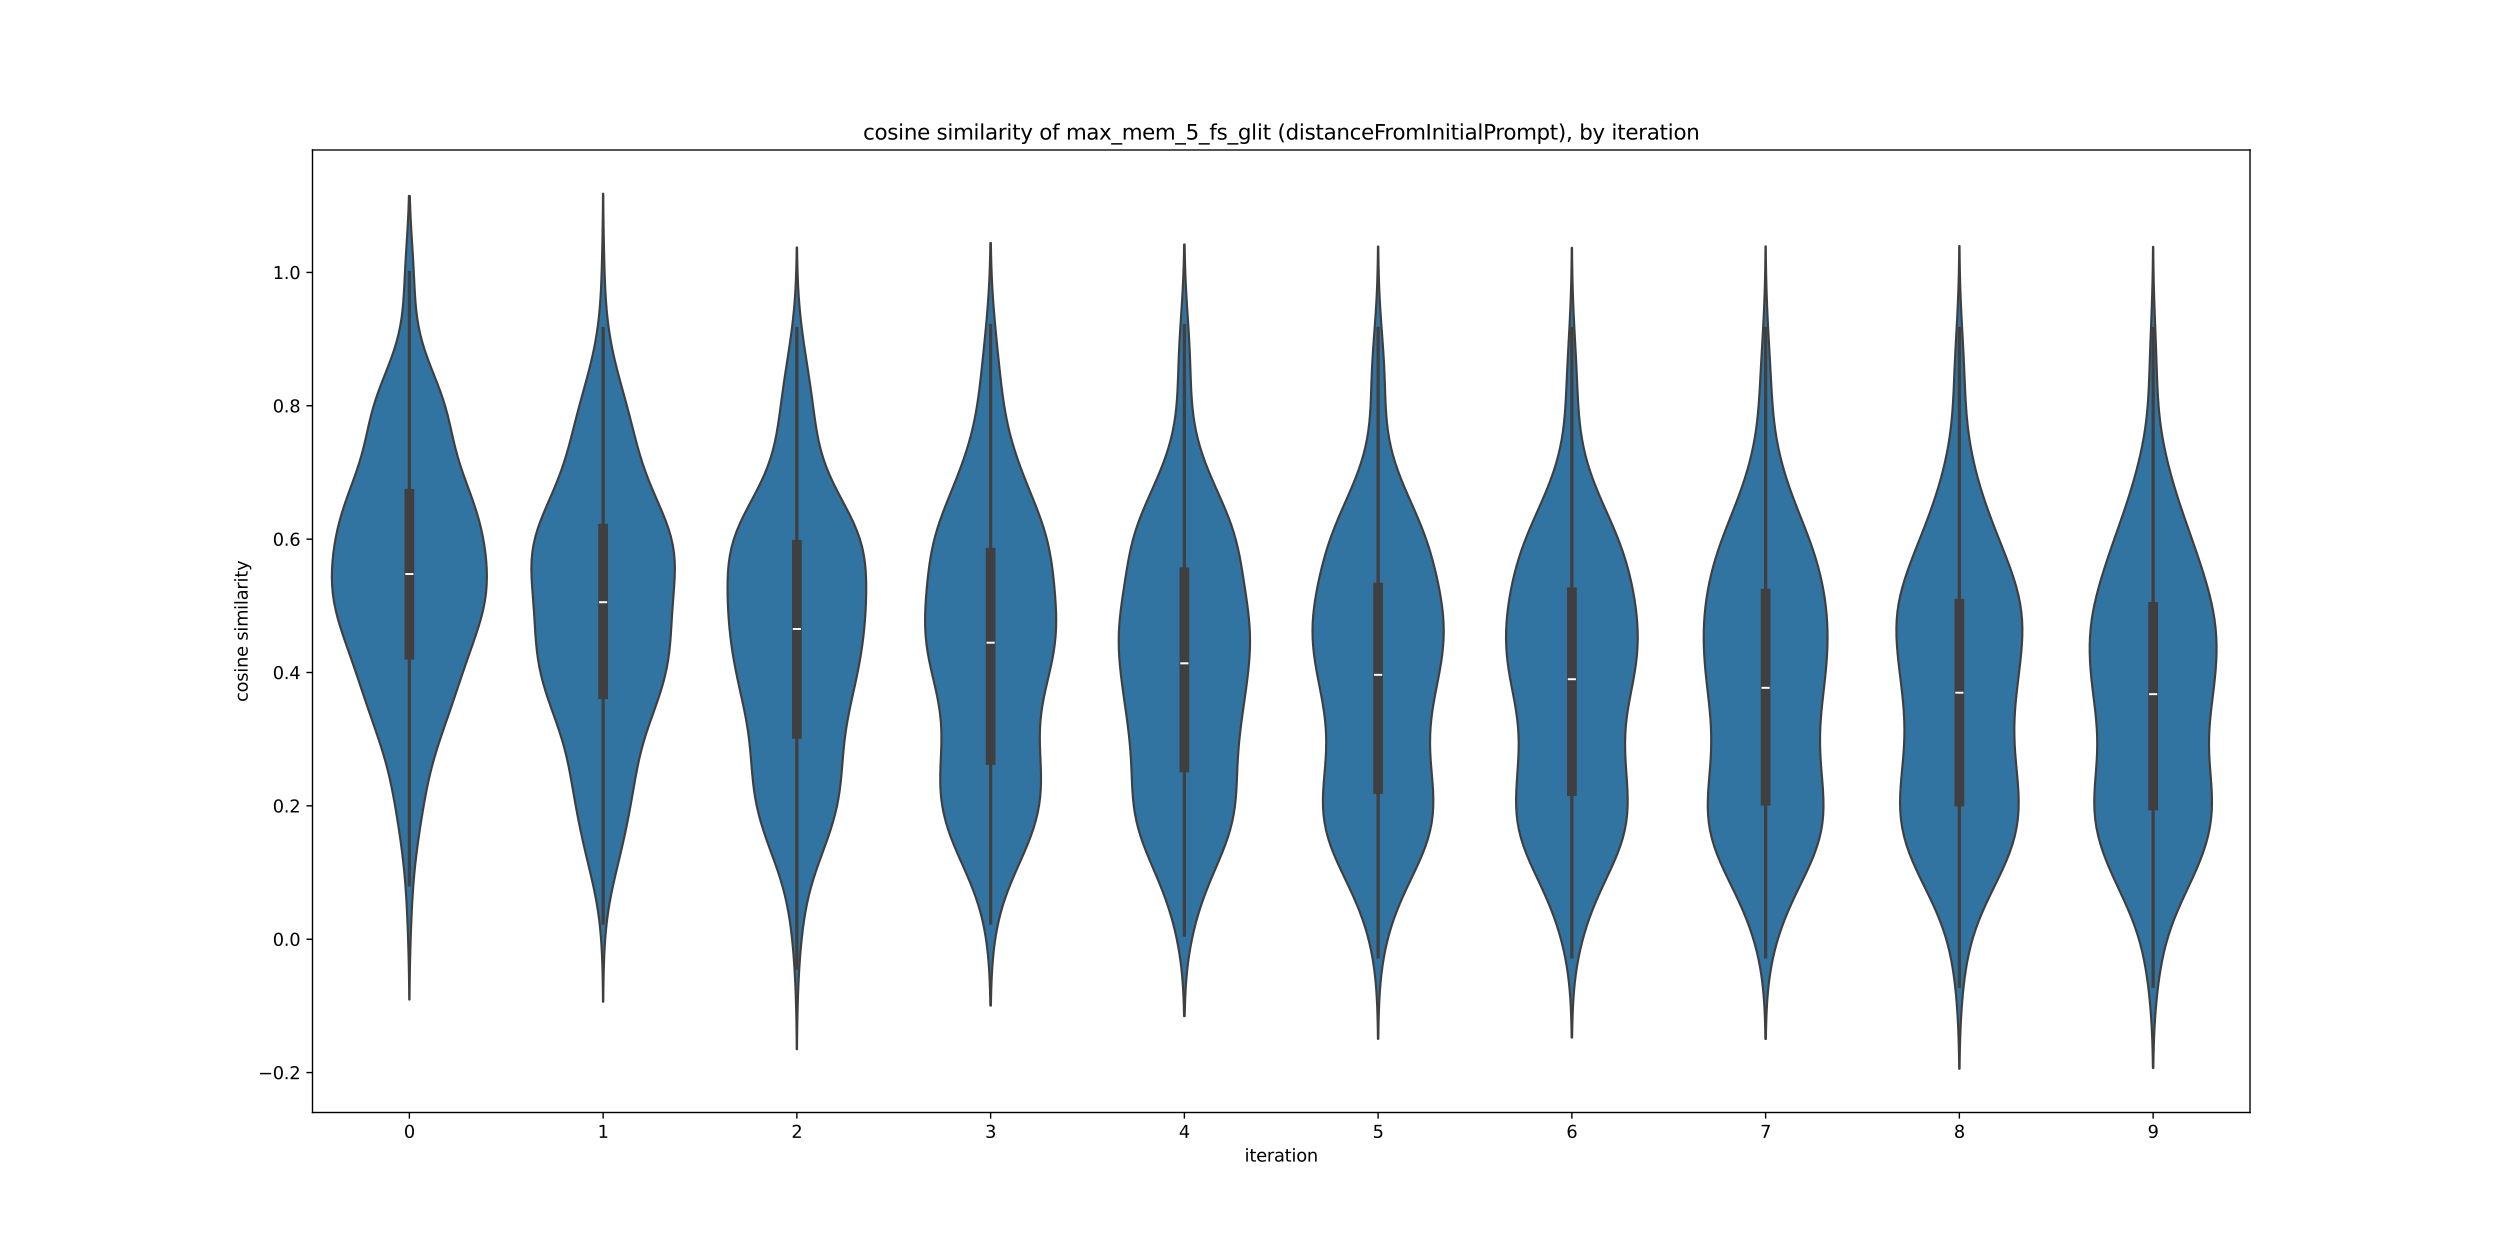 <?xml version="1.0" encoding="utf-8" standalone="no"?>
<!DOCTYPE svg PUBLIC "-//W3C//DTD SVG 1.1//EN"
  "http://www.w3.org/Graphics/SVG/1.1/DTD/svg11.dtd">
<svg xmlns:xlink="http://www.w3.org/1999/xlink" width="1440pt" height="720pt" viewBox="0 0 1440 720" xmlns="http://www.w3.org/2000/svg" version="1.1">
 <defs>
  <style type="text/css">*{stroke-linejoin: round; stroke-linecap: butt}</style>
 </defs>
 <g id="figure_1">
  <g id="patch_1">
   <path d="M 0 720 
L 1440 720 
L 1440 0 
L 0 0 
z
" style="fill: #ffffff"/>
  </g>
  <g id="axes_1">
   <g id="patch_2">
    <path d="M 180 640.8 
L 1296 640.8 
L 1296 86.4 
L 180 86.4 
z
" style="fill: #ffffff"/>
   </g>
   <g id="PolyCollection_1">
    <defs>
     <path id="m0ea967a7ec" d="M 235.872 -144.269 
L 235.728 -144.269 
L 235.69 -148.944 
L 235.639 -153.62 
L 235.571 -158.295 
L 235.486 -162.97 
L 235.383 -167.646 
L 235.263 -172.321 
L 235.125 -176.996 
L 234.972 -181.672 
L 234.801 -186.347 
L 234.61 -191.022 
L 234.395 -195.698 
L 234.151 -200.373 
L 233.87 -205.048 
L 233.543 -209.724 
L 233.165 -214.399 
L 232.73 -219.074 
L 232.236 -223.75 
L 231.684 -228.425 
L 231.078 -233.101 
L 230.425 -237.776 
L 229.732 -242.451 
L 229.005 -247.127 
L 228.245 -251.802 
L 227.45 -256.477 
L 226.609 -261.153 
L 225.705 -265.828 
L 224.72 -270.503 
L 223.633 -275.179 
L 222.433 -279.854 
L 221.115 -284.529 
L 219.687 -289.205 
L 218.17 -293.88 
L 216.59 -298.555 
L 214.978 -303.231 
L 213.359 -307.906 
L 211.752 -312.581 
L 210.164 -317.257 
L 208.592 -321.932 
L 207.026 -326.607 
L 205.451 -331.283 
L 203.857 -335.958 
L 202.237 -340.633 
L 200.599 -345.309 
L 198.964 -349.984 
L 197.368 -354.659 
L 195.858 -359.335 
L 194.491 -364.01 
L 193.319 -368.685 
L 192.385 -373.361 
L 191.713 -378.036 
L 191.309 -382.712 
L 191.16 -387.387 
L 191.243 -392.062 
L 191.533 -396.738 
L 192.009 -401.413 
L 192.658 -406.088 
L 193.48 -410.764 
L 194.475 -415.439 
L 195.649 -420.114 
L 196.995 -424.79 
L 198.499 -429.465 
L 200.125 -434.14 
L 201.823 -438.816 
L 203.534 -443.491 
L 205.19 -448.166 
L 206.736 -452.842 
L 208.137 -457.517 
L 209.385 -462.192 
L 210.508 -466.868 
L 211.561 -471.543 
L 212.619 -476.218 
L 213.756 -480.894 
L 215.034 -485.569 
L 216.487 -490.244 
L 218.114 -494.92 
L 219.878 -499.595 
L 221.719 -504.27 
L 223.561 -508.946 
L 225.327 -513.621 
L 226.948 -518.296 
L 228.375 -522.972 
L 229.58 -527.647 
L 230.557 -532.322 
L 231.317 -536.998 
L 231.89 -541.673 
L 232.314 -546.349 
L 232.633 -551.024 
L 232.889 -555.699 
L 233.121 -560.375 
L 233.356 -565.05 
L 233.611 -569.725 
L 233.889 -574.401 
L 234.182 -579.076 
L 234.478 -583.751 
L 234.76 -588.427 
L 235.014 -593.102 
L 235.23 -597.777 
L 235.404 -602.453 
L 235.536 -607.128 
L 236.064 -607.128 
L 236.064 -607.128 
L 236.196 -602.453 
L 236.37 -597.777 
L 236.586 -593.102 
L 236.84 -588.427 
L 237.122 -583.751 
L 237.418 -579.076 
L 237.711 -574.401 
L 237.989 -569.725 
L 238.244 -565.05 
L 238.479 -560.375 
L 238.711 -555.699 
L 238.967 -551.024 
L 239.286 -546.349 
L 239.71 -541.673 
L 240.283 -536.998 
L 241.043 -532.322 
L 242.02 -527.647 
L 243.225 -522.972 
L 244.652 -518.296 
L 246.273 -513.621 
L 248.039 -508.946 
L 249.881 -504.27 
L 251.722 -499.595 
L 253.486 -494.92 
L 255.113 -490.244 
L 256.566 -485.569 
L 257.844 -480.894 
L 258.981 -476.218 
L 260.039 -471.543 
L 261.092 -466.868 
L 262.215 -462.192 
L 263.463 -457.517 
L 264.864 -452.842 
L 266.41 -448.166 
L 268.066 -443.491 
L 269.777 -438.816 
L 271.475 -434.14 
L 273.101 -429.465 
L 274.605 -424.79 
L 275.951 -420.114 
L 277.125 -415.439 
L 278.12 -410.764 
L 278.942 -406.088 
L 279.591 -401.413 
L 280.067 -396.738 
L 280.357 -392.062 
L 280.44 -387.387 
L 280.291 -382.712 
L 279.887 -378.036 
L 279.215 -373.361 
L 278.281 -368.685 
L 277.109 -364.01 
L 275.742 -359.335 
L 274.232 -354.659 
L 272.636 -349.984 
L 271.001 -345.309 
L 269.363 -340.633 
L 267.743 -335.958 
L 266.149 -331.283 
L 264.574 -326.607 
L 263.008 -321.932 
L 261.436 -317.257 
L 259.848 -312.581 
L 258.241 -307.906 
L 256.622 -303.231 
L 255.01 -298.555 
L 253.43 -293.88 
L 251.913 -289.205 
L 250.485 -284.529 
L 249.167 -279.854 
L 247.967 -275.179 
L 246.88 -270.503 
L 245.895 -265.828 
L 244.991 -261.153 
L 244.15 -256.477 
L 243.355 -251.802 
L 242.595 -247.127 
L 241.868 -242.451 
L 241.175 -237.776 
L 240.522 -233.101 
L 239.916 -228.425 
L 239.364 -223.75 
L 238.87 -219.074 
L 238.435 -214.399 
L 238.057 -209.724 
L 237.73 -205.048 
L 237.449 -200.373 
L 237.205 -195.698 
L 236.99 -191.022 
L 236.799 -186.347 
L 236.628 -181.672 
L 236.475 -176.996 
L 236.337 -172.321 
L 236.217 -167.646 
L 236.114 -162.97 
L 236.029 -158.295 
L 235.961 -153.62 
L 235.91 -148.944 
L 235.872 -144.269 
z
" style="stroke: #3f3f3f; stroke-width: 1.25"/>
    </defs>
    <g clip-path="url(#pe27cece10b)">
     <use xlink:href="#m0ea967a7ec" x="0" y="720" style="fill: #3274a1; stroke: #3f3f3f; stroke-width: 1.25"/>
    </g>
   </g>
   <g id="PolyCollection_2">
    <defs>
     <path id="m451ea44b0e" d="M 347.474 -142.997 
L 347.326 -142.997 
L 347.284 -147.698 
L 347.225 -152.399 
L 347.143 -157.1 
L 347.031 -161.801 
L 346.881 -166.502 
L 346.682 -171.203 
L 346.424 -175.904 
L 346.091 -180.605 
L 345.67 -185.306 
L 345.146 -190.007 
L 344.511 -194.708 
L 343.759 -199.409 
L 342.894 -204.11 
L 341.928 -208.812 
L 340.884 -213.513 
L 339.787 -218.214 
L 338.665 -222.915 
L 337.546 -227.616 
L 336.45 -232.317 
L 335.393 -237.018 
L 334.381 -241.719 
L 333.419 -246.42 
L 332.504 -251.121 
L 331.632 -255.822 
L 330.794 -260.523 
L 329.974 -265.224 
L 329.151 -269.925 
L 328.293 -274.626 
L 327.365 -279.327 
L 326.331 -284.028 
L 325.163 -288.729 
L 323.844 -293.43 
L 322.381 -298.131 
L 320.799 -302.832 
L 319.14 -307.533 
L 317.461 -312.234 
L 315.823 -316.935 
L 314.284 -321.636 
L 312.891 -326.338 
L 311.681 -331.039 
L 310.67 -335.74 
L 309.861 -340.441 
L 309.236 -345.142 
L 308.764 -349.843 
L 308.4 -354.544 
L 308.097 -359.245 
L 307.809 -363.946 
L 307.501 -368.647 
L 307.162 -373.348 
L 306.803 -378.049 
L 306.46 -382.75 
L 306.194 -387.451 
L 306.077 -392.152 
L 306.186 -396.853 
L 306.584 -401.554 
L 307.316 -406.255 
L 308.394 -410.956 
L 309.8 -415.657 
L 311.483 -420.358 
L 313.373 -425.059 
L 315.383 -429.76 
L 317.428 -434.461 
L 319.434 -439.163 
L 321.339 -443.864 
L 323.107 -448.565 
L 324.723 -453.266 
L 326.193 -457.967 
L 327.541 -462.668 
L 328.801 -467.369 
L 330.014 -472.07 
L 331.214 -476.771 
L 332.431 -481.472 
L 333.677 -486.173 
L 334.955 -490.874 
L 336.251 -495.575 
L 337.542 -500.276 
L 338.802 -504.977 
L 340.002 -509.678 
L 341.119 -514.379 
L 342.132 -519.08 
L 343.031 -523.781 
L 343.809 -528.482 
L 344.469 -533.183 
L 345.015 -537.884 
L 345.459 -542.585 
L 345.814 -547.286 
L 346.095 -551.988 
L 346.317 -556.689 
L 346.495 -561.39 
L 346.641 -566.091 
L 346.766 -570.792 
L 346.876 -575.493 
L 346.975 -580.194 
L 347.062 -584.895 
L 347.14 -589.596 
L 347.206 -594.297 
L 347.26 -598.998 
L 347.303 -603.699 
L 347.335 -608.4 
L 347.465 -608.4 
L 347.465 -608.4 
L 347.497 -603.699 
L 347.54 -598.998 
L 347.594 -594.297 
L 347.66 -589.596 
L 347.738 -584.895 
L 347.825 -580.194 
L 347.924 -575.493 
L 348.034 -570.792 
L 348.159 -566.091 
L 348.305 -561.39 
L 348.483 -556.689 
L 348.705 -551.988 
L 348.986 -547.286 
L 349.341 -542.585 
L 349.785 -537.884 
L 350.331 -533.183 
L 350.991 -528.482 
L 351.769 -523.781 
L 352.668 -519.08 
L 353.681 -514.379 
L 354.798 -509.678 
L 355.998 -504.977 
L 357.258 -500.276 
L 358.549 -495.575 
L 359.845 -490.874 
L 361.123 -486.173 
L 362.369 -481.472 
L 363.586 -476.771 
L 364.786 -472.07 
L 365.999 -467.369 
L 367.259 -462.668 
L 368.607 -457.967 
L 370.077 -453.266 
L 371.693 -448.565 
L 373.461 -443.864 
L 375.366 -439.163 
L 377.372 -434.461 
L 379.417 -429.76 
L 381.427 -425.059 
L 383.317 -420.358 
L 385 -415.657 
L 386.406 -410.956 
L 387.484 -406.255 
L 388.216 -401.554 
L 388.614 -396.853 
L 388.723 -392.152 
L 388.606 -387.451 
L 388.34 -382.75 
L 387.997 -378.049 
L 387.638 -373.348 
L 387.299 -368.647 
L 386.991 -363.946 
L 386.703 -359.245 
L 386.4 -354.544 
L 386.036 -349.843 
L 385.564 -345.142 
L 384.939 -340.441 
L 384.13 -335.74 
L 383.119 -331.039 
L 381.909 -326.338 
L 380.516 -321.636 
L 378.977 -316.935 
L 377.339 -312.234 
L 375.66 -307.533 
L 374.001 -302.832 
L 372.419 -298.131 
L 370.956 -293.43 
L 369.637 -288.729 
L 368.469 -284.028 
L 367.435 -279.327 
L 366.507 -274.626 
L 365.649 -269.925 
L 364.826 -265.224 
L 364.006 -260.523 
L 363.168 -255.822 
L 362.296 -251.121 
L 361.381 -246.42 
L 360.419 -241.719 
L 359.407 -237.018 
L 358.35 -232.317 
L 357.254 -227.616 
L 356.135 -222.915 
L 355.013 -218.214 
L 353.916 -213.513 
L 352.872 -208.812 
L 351.906 -204.11 
L 351.041 -199.409 
L 350.289 -194.708 
L 349.654 -190.007 
L 349.13 -185.306 
L 348.709 -180.605 
L 348.376 -175.904 
L 348.118 -171.203 
L 347.919 -166.502 
L 347.769 -161.801 
L 347.657 -157.1 
L 347.575 -152.399 
L 347.516 -147.698 
L 347.474 -142.997 
z
" style="stroke: #3f3f3f; stroke-width: 1.25"/>
    </defs>
    <g clip-path="url(#pe27cece10b)">
     <use xlink:href="#m451ea44b0e" x="0" y="720" style="fill: #3274a1; stroke: #3f3f3f; stroke-width: 1.25"/>
    </g>
   </g>
   <g id="PolyCollection_3">
    <defs>
     <path id="mbc762da6bc" d="M 459.069 -115.642 
L 458.931 -115.642 
L 458.895 -120.307 
L 458.846 -124.971 
L 458.781 -129.636 
L 458.697 -134.301 
L 458.59 -138.966 
L 458.458 -143.63 
L 458.298 -148.295 
L 458.105 -152.96 
L 457.876 -157.625 
L 457.608 -162.289 
L 457.295 -166.954 
L 456.933 -171.619 
L 456.514 -176.284 
L 456.03 -180.948 
L 455.467 -185.613 
L 454.81 -190.278 
L 454.039 -194.943 
L 453.136 -199.607 
L 452.083 -204.272 
L 450.871 -208.937 
L 449.502 -213.602 
L 447.992 -218.266 
L 446.371 -222.931 
L 444.682 -227.596 
L 442.976 -232.261 
L 441.309 -236.925 
L 439.733 -241.59 
L 438.292 -246.255 
L 437.018 -250.92 
L 435.93 -255.584 
L 435.032 -260.249 
L 434.311 -264.914 
L 433.74 -269.579 
L 433.281 -274.243 
L 432.886 -278.908 
L 432.506 -283.573 
L 432.091 -288.238 
L 431.602 -292.902 
L 431.009 -297.567 
L 430.3 -302.232 
L 429.476 -306.897 
L 428.556 -311.561 
L 427.567 -316.226 
L 426.543 -320.891 
L 425.518 -325.556 
L 424.524 -330.22 
L 423.586 -334.885 
L 422.722 -339.55 
L 421.944 -344.215 
L 421.259 -348.879 
L 420.671 -353.544 
L 420.179 -358.209 
L 419.782 -362.874 
L 419.473 -367.538 
L 419.249 -372.203 
L 419.11 -376.868 
L 419.062 -381.533 
L 419.129 -386.197 
L 419.345 -390.862 
L 419.76 -395.527 
L 420.43 -400.192 
L 421.403 -404.856 
L 422.715 -409.521 
L 424.371 -414.186 
L 426.345 -418.851 
L 428.578 -423.515 
L 430.983 -428.18 
L 433.459 -432.845 
L 435.904 -437.51 
L 438.225 -442.174 
L 440.349 -446.839 
L 442.23 -451.504 
L 443.848 -456.169 
L 445.209 -460.834 
L 446.339 -465.498 
L 447.276 -470.163 
L 448.068 -474.828 
L 448.763 -479.493 
L 449.406 -484.157 
L 450.031 -488.822 
L 450.666 -493.487 
L 451.325 -498.152 
L 452.011 -502.816 
L 452.72 -507.481 
L 453.441 -512.146 
L 454.16 -516.811 
L 454.86 -521.475 
L 455.524 -526.14 
L 456.139 -530.805 
L 456.695 -535.47 
L 457.182 -540.134 
L 457.6 -544.799 
L 457.947 -549.464 
L 458.228 -554.129 
L 458.449 -558.793 
L 458.617 -563.458 
L 458.742 -568.123 
L 458.831 -572.788 
L 458.893 -577.452 
L 459.107 -577.452 
L 459.107 -577.452 
L 459.169 -572.788 
L 459.258 -568.123 
L 459.383 -563.458 
L 459.551 -558.793 
L 459.772 -554.129 
L 460.053 -549.464 
L 460.4 -544.799 
L 460.818 -540.134 
L 461.305 -535.47 
L 461.861 -530.805 
L 462.476 -526.14 
L 463.14 -521.475 
L 463.84 -516.811 
L 464.559 -512.146 
L 465.28 -507.481 
L 465.989 -502.816 
L 466.675 -498.152 
L 467.334 -493.487 
L 467.969 -488.822 
L 468.594 -484.157 
L 469.237 -479.493 
L 469.932 -474.828 
L 470.724 -470.163 
L 471.661 -465.498 
L 472.791 -460.834 
L 474.152 -456.169 
L 475.77 -451.504 
L 477.651 -446.839 
L 479.775 -442.174 
L 482.096 -437.51 
L 484.541 -432.845 
L 487.017 -428.18 
L 489.422 -423.515 
L 491.655 -418.851 
L 493.629 -414.186 
L 495.285 -409.521 
L 496.597 -404.856 
L 497.57 -400.192 
L 498.24 -395.527 
L 498.655 -390.862 
L 498.871 -386.197 
L 498.938 -381.533 
L 498.89 -376.868 
L 498.751 -372.203 
L 498.527 -367.538 
L 498.218 -362.874 
L 497.821 -358.209 
L 497.329 -353.544 
L 496.741 -348.879 
L 496.056 -344.215 
L 495.278 -339.55 
L 494.414 -334.885 
L 493.476 -330.22 
L 492.482 -325.556 
L 491.457 -320.891 
L 490.433 -316.226 
L 489.444 -311.561 
L 488.524 -306.897 
L 487.7 -302.232 
L 486.991 -297.567 
L 486.398 -292.902 
L 485.909 -288.238 
L 485.494 -283.573 
L 485.114 -278.908 
L 484.719 -274.243 
L 484.26 -269.579 
L 483.689 -264.914 
L 482.968 -260.249 
L 482.07 -255.584 
L 480.982 -250.92 
L 479.708 -246.255 
L 478.267 -241.59 
L 476.691 -236.925 
L 475.024 -232.261 
L 473.318 -227.596 
L 471.629 -222.931 
L 470.008 -218.266 
L 468.498 -213.602 
L 467.129 -208.937 
L 465.917 -204.272 
L 464.864 -199.607 
L 463.961 -194.943 
L 463.19 -190.278 
L 462.533 -185.613 
L 461.97 -180.948 
L 461.486 -176.284 
L 461.067 -171.619 
L 460.705 -166.954 
L 460.392 -162.289 
L 460.124 -157.625 
L 459.895 -152.96 
L 459.702 -148.295 
L 459.542 -143.63 
L 459.41 -138.966 
L 459.303 -134.301 
L 459.219 -129.636 
L 459.154 -124.971 
L 459.105 -120.307 
L 459.069 -115.642 
z
" style="stroke: #3f3f3f; stroke-width: 1.25"/>
    </defs>
    <g clip-path="url(#pe27cece10b)">
     <use xlink:href="#mbc762da6bc" x="0" y="720" style="fill: #3274a1; stroke: #3f3f3f; stroke-width: 1.25"/>
    </g>
   </g>
   <g id="PolyCollection_4">
    <defs>
     <path id="mc4e7225679" d="M 570.754 -140.799 
L 570.446 -140.799 
L 570.365 -145.236 
L 570.253 -149.673 
L 570.099 -154.11 
L 569.894 -158.546 
L 569.627 -162.983 
L 569.285 -167.42 
L 568.855 -171.857 
L 568.323 -176.294 
L 567.672 -180.731 
L 566.885 -185.168 
L 565.948 -189.605 
L 564.845 -194.042 
L 563.57 -198.479 
L 562.119 -202.916 
L 560.502 -207.353 
L 558.739 -211.79 
L 556.862 -216.227 
L 554.912 -220.664 
L 552.942 -225.101 
L 551.004 -229.537 
L 549.154 -233.974 
L 547.442 -238.411 
L 545.912 -242.848 
L 544.597 -247.285 
L 543.518 -251.722 
L 542.686 -256.159 
L 542.099 -260.596 
L 541.74 -265.033 
L 541.584 -269.47 
L 541.592 -273.907 
L 541.717 -278.344 
L 541.904 -282.781 
L 542.096 -287.218 
L 542.234 -291.655 
L 542.269 -296.091 
L 542.157 -300.528 
L 541.87 -304.965 
L 541.396 -309.402 
L 540.74 -313.839 
L 539.924 -318.276 
L 538.985 -322.713 
L 537.97 -327.15 
L 536.933 -331.587 
L 535.931 -336.024 
L 535.015 -340.461 
L 534.231 -344.898 
L 533.611 -349.335 
L 533.173 -353.772 
L 532.921 -358.209 
L 532.842 -362.645 
L 532.914 -367.082 
L 533.109 -371.519 
L 533.396 -375.956 
L 533.754 -380.393 
L 534.171 -384.83 
L 534.65 -389.267 
L 535.206 -393.704 
L 535.866 -398.141 
L 536.659 -402.578 
L 537.609 -407.015 
L 538.734 -411.452 
L 540.035 -415.889 
L 541.501 -420.326 
L 543.105 -424.763 
L 544.813 -429.199 
L 546.585 -433.636 
L 548.382 -438.073 
L 550.165 -442.51 
L 551.905 -446.947 
L 553.575 -451.384 
L 555.154 -455.821 
L 556.626 -460.258 
L 557.978 -464.695 
L 559.203 -469.132 
L 560.298 -473.569 
L 561.267 -478.006 
L 562.117 -482.443 
L 562.862 -486.88 
L 563.52 -491.317 
L 564.108 -495.753 
L 564.645 -500.19 
L 565.147 -504.627 
L 565.626 -509.064 
L 566.091 -513.501 
L 566.547 -517.938 
L 566.995 -522.375 
L 567.432 -526.812 
L 567.854 -531.249 
L 568.258 -535.686 
L 568.636 -540.123 
L 568.985 -544.56 
L 569.299 -548.997 
L 569.574 -553.434 
L 569.811 -557.871 
L 570.007 -562.307 
L 570.167 -566.744 
L 570.292 -571.181 
L 570.387 -575.618 
L 570.457 -580.055 
L 570.743 -580.055 
L 570.743 -580.055 
L 570.813 -575.618 
L 570.908 -571.181 
L 571.033 -566.744 
L 571.193 -562.307 
L 571.389 -557.871 
L 571.626 -553.434 
L 571.901 -548.997 
L 572.215 -544.56 
L 572.564 -540.123 
L 572.942 -535.686 
L 573.346 -531.249 
L 573.768 -526.812 
L 574.205 -522.375 
L 574.653 -517.938 
L 575.109 -513.501 
L 575.574 -509.064 
L 576.053 -504.627 
L 576.555 -500.19 
L 577.092 -495.753 
L 577.68 -491.317 
L 578.338 -486.88 
L 579.083 -482.443 
L 579.933 -478.006 
L 580.902 -473.569 
L 581.997 -469.132 
L 583.222 -464.695 
L 584.574 -460.258 
L 586.046 -455.821 
L 587.625 -451.384 
L 589.295 -446.947 
L 591.035 -442.51 
L 592.818 -438.073 
L 594.615 -433.636 
L 596.387 -429.199 
L 598.095 -424.763 
L 599.699 -420.326 
L 601.165 -415.889 
L 602.466 -411.452 
L 603.591 -407.015 
L 604.541 -402.578 
L 605.334 -398.141 
L 605.994 -393.704 
L 606.55 -389.267 
L 607.029 -384.83 
L 607.446 -380.393 
L 607.804 -375.956 
L 608.091 -371.519 
L 608.286 -367.082 
L 608.358 -362.645 
L 608.279 -358.209 
L 608.027 -353.772 
L 607.589 -349.335 
L 606.969 -344.898 
L 606.185 -340.461 
L 605.269 -336.024 
L 604.267 -331.587 
L 603.23 -327.15 
L 602.215 -322.713 
L 601.276 -318.276 
L 600.46 -313.839 
L 599.804 -309.402 
L 599.33 -304.965 
L 599.043 -300.528 
L 598.931 -296.091 
L 598.966 -291.655 
L 599.104 -287.218 
L 599.296 -282.781 
L 599.483 -278.344 
L 599.608 -273.907 
L 599.616 -269.47 
L 599.46 -265.033 
L 599.101 -260.596 
L 598.514 -256.159 
L 597.682 -251.722 
L 596.603 -247.285 
L 595.288 -242.848 
L 593.758 -238.411 
L 592.046 -233.974 
L 590.196 -229.537 
L 588.258 -225.101 
L 586.288 -220.664 
L 584.338 -216.227 
L 582.461 -211.79 
L 580.698 -207.353 
L 579.081 -202.916 
L 577.63 -198.479 
L 576.355 -194.042 
L 575.252 -189.605 
L 574.315 -185.168 
L 573.528 -180.731 
L 572.877 -176.294 
L 572.345 -171.857 
L 571.915 -167.42 
L 571.573 -162.983 
L 571.306 -158.546 
L 571.101 -154.11 
L 570.947 -149.673 
L 570.835 -145.236 
L 570.754 -140.799 
z
" style="stroke: #3f3f3f; stroke-width: 1.25"/>
    </defs>
    <g clip-path="url(#pe27cece10b)">
     <use xlink:href="#mc4e7225679" x="0" y="720" style="fill: #3274a1; stroke: #3f3f3f; stroke-width: 1.25"/>
    </g>
   </g>
   <g id="PolyCollection_5">
    <defs>
     <path id="m0ca711c9ac" d="M 682.377 -134.718 
L 682.023 -134.718 
L 681.924 -139.207 
L 681.781 -143.697 
L 681.584 -148.186 
L 681.319 -152.676 
L 680.974 -157.165 
L 680.538 -161.655 
L 679.999 -166.144 
L 679.352 -170.634 
L 678.588 -175.123 
L 677.705 -179.613 
L 676.697 -184.102 
L 675.56 -188.592 
L 674.291 -193.081 
L 672.886 -197.571 
L 671.346 -202.061 
L 669.677 -206.55 
L 667.897 -211.04 
L 666.031 -215.529 
L 664.118 -220.019 
L 662.209 -224.508 
L 660.36 -228.998 
L 658.627 -233.487 
L 657.064 -237.977 
L 655.71 -242.466 
L 654.589 -246.956 
L 653.707 -251.445 
L 653.047 -255.935 
L 652.578 -260.424 
L 652.253 -264.914 
L 652.022 -269.403 
L 651.833 -273.893 
L 651.639 -278.382 
L 651.404 -282.872 
L 651.104 -287.361 
L 650.727 -291.851 
L 650.273 -296.34 
L 649.75 -300.83 
L 649.173 -305.319 
L 648.557 -309.809 
L 647.922 -314.298 
L 647.285 -318.788 
L 646.663 -323.277 
L 646.074 -327.767 
L 645.538 -332.256 
L 645.077 -336.746 
L 644.716 -341.235 
L 644.477 -345.725 
L 644.381 -350.214 
L 644.441 -354.704 
L 644.659 -359.193 
L 645.024 -363.683 
L 645.512 -368.173 
L 646.093 -372.662 
L 646.733 -377.152 
L 647.406 -381.641 
L 648.096 -386.131 
L 648.807 -390.62 
L 649.56 -395.11 
L 650.388 -399.599 
L 651.33 -404.089 
L 652.425 -408.578 
L 653.7 -413.068 
L 655.165 -417.557 
L 656.812 -422.047 
L 658.613 -426.536 
L 660.528 -431.026 
L 662.509 -435.515 
L 664.505 -440.005 
L 666.465 -444.494 
L 668.343 -448.984 
L 670.102 -453.473 
L 671.71 -457.963 
L 673.143 -462.452 
L 674.389 -466.942 
L 675.44 -471.431 
L 676.3 -475.921 
L 676.982 -480.41 
L 677.505 -484.9 
L 677.896 -489.389 
L 678.183 -493.879 
L 678.397 -498.368 
L 678.569 -502.858 
L 678.725 -507.347 
L 678.885 -511.837 
L 679.065 -516.326 
L 679.273 -520.816 
L 679.511 -525.305 
L 679.775 -529.795 
L 680.06 -534.284 
L 680.353 -538.774 
L 680.645 -543.264 
L 680.923 -547.753 
L 681.18 -552.243 
L 681.407 -556.732 
L 681.602 -561.222 
L 681.762 -565.711 
L 681.889 -570.201 
L 681.986 -574.69 
L 682.057 -579.18 
L 682.343 -579.18 
L 682.343 -579.18 
L 682.414 -574.69 
L 682.511 -570.201 
L 682.638 -565.711 
L 682.798 -561.222 
L 682.993 -556.732 
L 683.22 -552.243 
L 683.477 -547.753 
L 683.755 -543.264 
L 684.047 -538.774 
L 684.34 -534.284 
L 684.625 -529.795 
L 684.889 -525.305 
L 685.127 -520.816 
L 685.335 -516.326 
L 685.515 -511.837 
L 685.675 -507.347 
L 685.831 -502.858 
L 686.003 -498.368 
L 686.217 -493.879 
L 686.504 -489.389 
L 686.895 -484.9 
L 687.418 -480.41 
L 688.1 -475.921 
L 688.96 -471.431 
L 690.011 -466.942 
L 691.257 -462.452 
L 692.69 -457.963 
L 694.298 -453.473 
L 696.057 -448.984 
L 697.935 -444.494 
L 699.895 -440.005 
L 701.891 -435.515 
L 703.872 -431.026 
L 705.787 -426.536 
L 707.588 -422.047 
L 709.235 -417.557 
L 710.7 -413.068 
L 711.975 -408.578 
L 713.07 -404.089 
L 714.012 -399.599 
L 714.84 -395.11 
L 715.593 -390.62 
L 716.304 -386.131 
L 716.994 -381.641 
L 717.667 -377.152 
L 718.307 -372.662 
L 718.888 -368.173 
L 719.376 -363.683 
L 719.741 -359.193 
L 719.959 -354.704 
L 720.019 -350.214 
L 719.923 -345.725 
L 719.684 -341.235 
L 719.323 -336.746 
L 718.862 -332.256 
L 718.326 -327.767 
L 717.737 -323.277 
L 717.115 -318.788 
L 716.478 -314.298 
L 715.843 -309.809 
L 715.227 -305.319 
L 714.65 -300.83 
L 714.127 -296.34 
L 713.673 -291.851 
L 713.296 -287.361 
L 712.996 -282.872 
L 712.761 -278.382 
L 712.567 -273.893 
L 712.378 -269.403 
L 712.147 -264.914 
L 711.822 -260.424 
L 711.353 -255.935 
L 710.693 -251.445 
L 709.811 -246.956 
L 708.69 -242.466 
L 707.336 -237.977 
L 705.773 -233.487 
L 704.04 -228.998 
L 702.191 -224.508 
L 700.282 -220.019 
L 698.369 -215.529 
L 696.503 -211.04 
L 694.723 -206.55 
L 693.054 -202.061 
L 691.514 -197.571 
L 690.109 -193.081 
L 688.84 -188.592 
L 687.703 -184.102 
L 686.695 -179.613 
L 685.812 -175.123 
L 685.048 -170.634 
L 684.401 -166.144 
L 683.862 -161.655 
L 683.426 -157.165 
L 683.081 -152.676 
L 682.816 -148.186 
L 682.619 -143.697 
L 682.476 -139.207 
L 682.377 -134.718 
z
" style="stroke: #3f3f3f; stroke-width: 1.25"/>
    </defs>
    <g clip-path="url(#pe27cece10b)">
     <use xlink:href="#m0ca711c9ac" x="0" y="720" style="fill: #3274a1; stroke: #3f3f3f; stroke-width: 1.25"/>
    </g>
   </g>
   <g id="PolyCollection_6">
    <defs>
     <path id="mfaf5055dee" d="M 793.901 -121.641 
L 793.699 -121.641 
L 793.641 -126.25 
L 793.558 -130.859 
L 793.44 -135.469 
L 793.278 -140.078 
L 793.059 -144.688 
L 792.771 -149.297 
L 792.4 -153.906 
L 791.93 -158.516 
L 791.345 -163.125 
L 790.631 -167.734 
L 789.774 -172.344 
L 788.759 -176.953 
L 787.575 -181.563 
L 786.216 -186.172 
L 784.677 -190.781 
L 782.962 -195.391 
L 781.082 -200 
L 779.059 -204.609 
L 776.928 -209.219 
L 774.736 -213.828 
L 772.543 -218.438 
L 770.415 -223.047 
L 768.422 -227.656 
L 766.631 -232.266 
L 765.099 -236.875 
L 763.865 -241.484 
L 762.951 -246.094 
L 762.355 -250.703 
L 762.055 -255.313 
L 762.012 -259.922 
L 762.172 -264.531 
L 762.473 -269.141 
L 762.85 -273.75 
L 763.237 -278.36 
L 763.573 -282.969 
L 763.807 -287.578 
L 763.898 -292.188 
L 763.82 -296.797 
L 763.562 -301.406 
L 763.124 -306.016 
L 762.525 -310.625 
L 761.791 -315.235 
L 760.96 -319.844 
L 760.073 -324.453 
L 759.176 -329.063 
L 758.317 -333.672 
L 757.54 -338.281 
L 756.888 -342.891 
L 756.398 -347.5 
L 756.098 -352.11 
L 756.005 -356.719 
L 756.124 -361.328 
L 756.446 -365.938 
L 756.954 -370.547 
L 757.621 -375.156 
L 758.422 -379.766 
L 759.333 -384.375 
L 760.344 -388.985 
L 761.451 -393.594 
L 762.666 -398.203 
L 764.002 -402.813 
L 765.475 -407.422 
L 767.093 -412.031 
L 768.855 -416.641 
L 770.741 -421.25 
L 772.722 -425.86 
L 774.755 -430.469 
L 776.79 -435.078 
L 778.775 -439.688 
L 780.66 -444.297 
L 782.404 -448.907 
L 783.971 -453.516 
L 785.337 -458.125 
L 786.491 -462.735 
L 787.431 -467.344 
L 788.169 -471.953 
L 788.725 -476.563 
L 789.129 -481.172 
L 789.417 -485.782 
L 789.626 -490.391 
L 789.793 -495 
L 789.95 -499.61 
L 790.123 -504.219 
L 790.329 -508.828 
L 790.576 -513.438 
L 790.862 -518.047 
L 791.18 -522.657 
L 791.517 -527.266 
L 791.857 -531.875 
L 792.188 -536.485 
L 792.495 -541.094 
L 792.771 -545.703 
L 793.01 -550.313 
L 793.209 -554.922 
L 793.37 -559.532 
L 793.496 -564.141 
L 793.591 -568.75 
L 793.66 -573.36 
L 793.709 -577.969 
L 793.891 -577.969 
L 793.891 -577.969 
L 793.94 -573.36 
L 794.009 -568.75 
L 794.104 -564.141 
L 794.23 -559.532 
L 794.391 -554.922 
L 794.59 -550.313 
L 794.829 -545.703 
L 795.105 -541.094 
L 795.412 -536.485 
L 795.743 -531.875 
L 796.083 -527.266 
L 796.42 -522.657 
L 796.738 -518.047 
L 797.024 -513.438 
L 797.271 -508.828 
L 797.477 -504.219 
L 797.65 -499.61 
L 797.807 -495 
L 797.974 -490.391 
L 798.183 -485.782 
L 798.471 -481.172 
L 798.875 -476.563 
L 799.431 -471.953 
L 800.169 -467.344 
L 801.109 -462.735 
L 802.263 -458.125 
L 803.629 -453.516 
L 805.196 -448.907 
L 806.94 -444.297 
L 808.825 -439.688 
L 810.81 -435.078 
L 812.845 -430.469 
L 814.878 -425.86 
L 816.859 -421.25 
L 818.745 -416.641 
L 820.507 -412.031 
L 822.125 -407.422 
L 823.598 -402.813 
L 824.934 -398.203 
L 826.149 -393.594 
L 827.256 -388.985 
L 828.267 -384.375 
L 829.178 -379.766 
L 829.979 -375.156 
L 830.646 -370.547 
L 831.154 -365.938 
L 831.476 -361.328 
L 831.595 -356.719 
L 831.502 -352.11 
L 831.202 -347.5 
L 830.712 -342.891 
L 830.06 -338.281 
L 829.283 -333.672 
L 828.424 -329.063 
L 827.527 -324.453 
L 826.64 -319.844 
L 825.809 -315.235 
L 825.075 -310.625 
L 824.476 -306.016 
L 824.038 -301.406 
L 823.78 -296.797 
L 823.702 -292.188 
L 823.793 -287.578 
L 824.027 -282.969 
L 824.363 -278.36 
L 824.75 -273.75 
L 825.127 -269.141 
L 825.428 -264.531 
L 825.588 -259.922 
L 825.545 -255.313 
L 825.245 -250.703 
L 824.649 -246.094 
L 823.735 -241.484 
L 822.501 -236.875 
L 820.969 -232.266 
L 819.178 -227.656 
L 817.185 -223.047 
L 815.057 -218.438 
L 812.864 -213.828 
L 810.672 -209.219 
L 808.541 -204.609 
L 806.518 -200 
L 804.638 -195.391 
L 802.923 -190.781 
L 801.384 -186.172 
L 800.025 -181.563 
L 798.841 -176.953 
L 797.826 -172.344 
L 796.969 -167.734 
L 796.255 -163.125 
L 795.67 -158.516 
L 795.2 -153.906 
L 794.829 -149.297 
L 794.541 -144.688 
L 794.322 -140.078 
L 794.16 -135.469 
L 794.042 -130.859 
L 793.959 -126.25 
L 793.901 -121.641 
z
" style="stroke: #3f3f3f; stroke-width: 1.25"/>
    </defs>
    <g clip-path="url(#pe27cece10b)">
     <use xlink:href="#mfaf5055dee" x="0" y="720" style="fill: #3274a1; stroke: #3f3f3f; stroke-width: 1.25"/>
    </g>
   </g>
   <g id="PolyCollection_7">
    <defs>
     <path id="mc4b6ca0a53" d="M 905.525 -122.376 
L 905.275 -122.376 
L 905.202 -126.97 
L 905.096 -131.565 
L 904.946 -136.16 
L 904.74 -140.754 
L 904.464 -145.349 
L 904.104 -149.943 
L 903.646 -154.538 
L 903.077 -159.132 
L 902.384 -163.727 
L 901.559 -168.321 
L 900.594 -172.916 
L 899.483 -177.51 
L 898.22 -182.105 
L 896.804 -186.699 
L 895.232 -191.294 
L 893.506 -195.888 
L 891.633 -200.483 
L 889.633 -205.077 
L 887.534 -209.672 
L 885.383 -214.266 
L 883.236 -218.861 
L 881.164 -223.455 
L 879.238 -228.05 
L 877.525 -232.645 
L 876.078 -237.239 
L 874.933 -241.834 
L 874.1 -246.428 
L 873.568 -251.023 
L 873.307 -255.617 
L 873.272 -260.212 
L 873.409 -264.806 
L 873.66 -269.401 
L 873.97 -273.995 
L 874.283 -278.59 
L 874.548 -283.184 
L 874.721 -287.779 
L 874.761 -292.373 
L 874.64 -296.968 
L 874.34 -301.562 
L 873.86 -306.157 
L 873.217 -310.751 
L 872.443 -315.346 
L 871.585 -319.94 
L 870.697 -324.535 
L 869.838 -329.13 
L 869.06 -333.724 
L 868.408 -338.319 
L 867.915 -342.913 
L 867.601 -347.508 
L 867.473 -352.102 
L 867.529 -356.697 
L 867.761 -361.291 
L 868.154 -365.886 
L 868.695 -370.48 
L 869.373 -375.075 
L 870.179 -379.669 
L 871.111 -384.264 
L 872.174 -388.858 
L 873.373 -393.453 
L 874.719 -398.047 
L 876.217 -402.642 
L 877.867 -407.236 
L 879.657 -411.831 
L 881.566 -416.425 
L 883.561 -421.02 
L 885.599 -425.615 
L 887.636 -430.209 
L 889.623 -434.804 
L 891.519 -439.398 
L 893.287 -443.993 
L 894.899 -448.587 
L 896.337 -453.182 
L 897.59 -457.776 
L 898.657 -462.371 
L 899.542 -466.965 
L 900.26 -471.56 
L 900.829 -476.154 
L 901.274 -480.749 
L 901.622 -485.343 
L 901.9 -489.938 
L 902.134 -494.532 
L 902.347 -499.127 
L 902.556 -503.721 
L 902.771 -508.316 
L 902.999 -512.91 
L 903.239 -517.505 
L 903.487 -522.1 
L 903.738 -526.694 
L 903.984 -531.289 
L 904.218 -535.883 
L 904.434 -540.478 
L 904.628 -545.072 
L 904.798 -549.667 
L 904.942 -554.261 
L 905.061 -558.856 
L 905.155 -563.45 
L 905.229 -568.045 
L 905.284 -572.639 
L 905.323 -577.234 
L 905.477 -577.234 
L 905.477 -577.234 
L 905.516 -572.639 
L 905.571 -568.045 
L 905.645 -563.45 
L 905.739 -558.856 
L 905.858 -554.261 
L 906.002 -549.667 
L 906.172 -545.072 
L 906.366 -540.478 
L 906.582 -535.883 
L 906.816 -531.289 
L 907.062 -526.694 
L 907.313 -522.1 
L 907.561 -517.505 
L 907.801 -512.91 
L 908.029 -508.316 
L 908.244 -503.721 
L 908.453 -499.127 
L 908.666 -494.532 
L 908.9 -489.938 
L 909.178 -485.343 
L 909.526 -480.749 
L 909.971 -476.154 
L 910.54 -471.56 
L 911.258 -466.965 
L 912.143 -462.371 
L 913.21 -457.776 
L 914.463 -453.182 
L 915.901 -448.587 
L 917.513 -443.993 
L 919.281 -439.398 
L 921.177 -434.804 
L 923.164 -430.209 
L 925.201 -425.615 
L 927.239 -421.02 
L 929.234 -416.425 
L 931.143 -411.831 
L 932.933 -407.236 
L 934.583 -402.642 
L 936.081 -398.047 
L 937.427 -393.453 
L 938.626 -388.858 
L 939.689 -384.264 
L 940.621 -379.669 
L 941.427 -375.075 
L 942.105 -370.48 
L 942.646 -365.886 
L 943.039 -361.291 
L 943.271 -356.697 
L 943.327 -352.102 
L 943.199 -347.508 
L 942.885 -342.913 
L 942.392 -338.319 
L 941.74 -333.724 
L 940.962 -329.13 
L 940.103 -324.535 
L 939.215 -319.94 
L 938.357 -315.346 
L 937.583 -310.751 
L 936.94 -306.157 
L 936.46 -301.562 
L 936.16 -296.968 
L 936.039 -292.373 
L 936.079 -287.779 
L 936.252 -283.184 
L 936.517 -278.59 
L 936.83 -273.995 
L 937.14 -269.401 
L 937.391 -264.806 
L 937.528 -260.212 
L 937.493 -255.617 
L 937.232 -251.023 
L 936.7 -246.428 
L 935.867 -241.834 
L 934.722 -237.239 
L 933.275 -232.645 
L 931.562 -228.05 
L 929.636 -223.455 
L 927.564 -218.861 
L 925.417 -214.266 
L 923.266 -209.672 
L 921.167 -205.077 
L 919.167 -200.483 
L 917.294 -195.888 
L 915.568 -191.294 
L 913.996 -186.699 
L 912.58 -182.105 
L 911.317 -177.51 
L 910.206 -172.916 
L 909.241 -168.321 
L 908.416 -163.727 
L 907.723 -159.132 
L 907.154 -154.538 
L 906.696 -149.943 
L 906.336 -145.349 
L 906.06 -140.754 
L 905.854 -136.16 
L 905.704 -131.565 
L 905.598 -126.97 
L 905.525 -122.376 
z
" style="stroke: #3f3f3f; stroke-width: 1.25"/>
    </defs>
    <g clip-path="url(#pe27cece10b)">
     <use xlink:href="#mc4b6ca0a53" x="0" y="720" style="fill: #3274a1; stroke: #3f3f3f; stroke-width: 1.25"/>
    </g>
   </g>
   <g id="PolyCollection_8">
    <defs>
     <path id="me8b69d37d7" d="M 1017.133 -121.547 
L 1016.867 -121.547 
L 1016.789 -126.159 
L 1016.677 -130.77 
L 1016.517 -135.381 
L 1016.298 -139.993 
L 1016.003 -144.604 
L 1015.617 -149.215 
L 1015.125 -153.826 
L 1014.51 -158.438 
L 1013.76 -163.049 
L 1012.86 -167.66 
L 1011.801 -172.271 
L 1010.575 -176.883 
L 1009.177 -181.494 
L 1007.606 -186.105 
L 1005.865 -190.716 
L 1003.965 -195.328 
L 1001.924 -199.939 
L 999.772 -204.55 
L 997.551 -209.161 
L 995.313 -213.773 
L 993.12 -218.384 
L 991.04 -222.995 
L 989.139 -227.606 
L 987.477 -232.218 
L 986.099 -236.829 
L 985.034 -241.44 
L 984.287 -246.052 
L 983.845 -250.663 
L 983.675 -255.274 
L 983.729 -259.885 
L 983.95 -264.497 
L 984.278 -269.108 
L 984.652 -273.719 
L 985.02 -278.33 
L 985.333 -282.942 
L 985.556 -287.553 
L 985.662 -292.164 
L 985.637 -296.775 
L 985.479 -301.387 
L 985.197 -305.998 
L 984.811 -310.609 
L 984.346 -315.22 
L 983.833 -319.832 
L 983.307 -324.443 
L 982.798 -329.054 
L 982.333 -333.665 
L 981.938 -338.277 
L 981.632 -342.888 
L 981.43 -347.499 
L 981.345 -352.111 
L 981.386 -356.722 
L 981.561 -361.333 
L 981.875 -365.944 
L 982.331 -370.556 
L 982.931 -375.167 
L 983.675 -379.778 
L 984.565 -384.389 
L 985.601 -389.001 
L 986.785 -393.612 
L 988.113 -398.223 
L 989.579 -402.834 
L 991.171 -407.446 
L 992.868 -412.057 
L 994.641 -416.668 
L 996.456 -421.279 
L 998.277 -425.891 
L 1000.068 -430.502 
L 1001.797 -435.113 
L 1003.439 -439.724 
L 1004.972 -444.336 
L 1006.385 -448.947 
L 1007.666 -453.558 
L 1008.809 -458.17 
L 1009.813 -462.781 
L 1010.678 -467.392 
L 1011.409 -472.003 
L 1012.016 -476.615 
L 1012.515 -481.226 
L 1012.924 -485.837 
L 1013.264 -490.448 
L 1013.556 -495.06 
L 1013.821 -499.671 
L 1014.072 -504.282 
L 1014.322 -508.893 
L 1014.575 -513.505 
L 1014.834 -518.116 
L 1015.094 -522.727 
L 1015.351 -527.338 
L 1015.6 -531.95 
L 1015.835 -536.561 
L 1016.05 -541.172 
L 1016.242 -545.783 
L 1016.409 -550.395 
L 1016.551 -555.006 
L 1016.667 -559.617 
L 1016.759 -564.229 
L 1016.831 -568.84 
L 1016.885 -573.451 
L 1016.924 -578.062 
L 1017.076 -578.062 
L 1017.076 -578.062 
L 1017.115 -573.451 
L 1017.169 -568.84 
L 1017.241 -564.229 
L 1017.333 -559.617 
L 1017.449 -555.006 
L 1017.591 -550.395 
L 1017.758 -545.783 
L 1017.95 -541.172 
L 1018.165 -536.561 
L 1018.4 -531.95 
L 1018.649 -527.338 
L 1018.906 -522.727 
L 1019.166 -518.116 
L 1019.425 -513.505 
L 1019.678 -508.893 
L 1019.928 -504.282 
L 1020.179 -499.671 
L 1020.444 -495.06 
L 1020.736 -490.448 
L 1021.076 -485.837 
L 1021.485 -481.226 
L 1021.984 -476.615 
L 1022.591 -472.003 
L 1023.322 -467.392 
L 1024.187 -462.781 
L 1025.191 -458.17 
L 1026.334 -453.558 
L 1027.615 -448.947 
L 1029.028 -444.336 
L 1030.561 -439.724 
L 1032.203 -435.113 
L 1033.932 -430.502 
L 1035.723 -425.891 
L 1037.544 -421.279 
L 1039.359 -416.668 
L 1041.132 -412.057 
L 1042.829 -407.446 
L 1044.421 -402.834 
L 1045.887 -398.223 
L 1047.215 -393.612 
L 1048.399 -389.001 
L 1049.435 -384.389 
L 1050.325 -379.778 
L 1051.069 -375.167 
L 1051.669 -370.556 
L 1052.125 -365.944 
L 1052.439 -361.333 
L 1052.614 -356.722 
L 1052.655 -352.111 
L 1052.57 -347.499 
L 1052.368 -342.888 
L 1052.062 -338.277 
L 1051.667 -333.665 
L 1051.202 -329.054 
L 1050.693 -324.443 
L 1050.167 -319.832 
L 1049.654 -315.22 
L 1049.189 -310.609 
L 1048.803 -305.998 
L 1048.521 -301.387 
L 1048.363 -296.775 
L 1048.338 -292.164 
L 1048.444 -287.553 
L 1048.667 -282.942 
L 1048.98 -278.33 
L 1049.348 -273.719 
L 1049.722 -269.108 
L 1050.05 -264.497 
L 1050.271 -259.885 
L 1050.325 -255.274 
L 1050.155 -250.663 
L 1049.713 -246.052 
L 1048.966 -241.44 
L 1047.901 -236.829 
L 1046.523 -232.218 
L 1044.861 -227.606 
L 1042.96 -222.995 
L 1040.88 -218.384 
L 1038.687 -213.773 
L 1036.449 -209.161 
L 1034.228 -204.55 
L 1032.076 -199.939 
L 1030.035 -195.328 
L 1028.135 -190.716 
L 1026.394 -186.105 
L 1024.823 -181.494 
L 1023.425 -176.883 
L 1022.199 -172.271 
L 1021.14 -167.66 
L 1020.24 -163.049 
L 1019.49 -158.438 
L 1018.875 -153.826 
L 1018.383 -149.215 
L 1017.997 -144.604 
L 1017.702 -139.993 
L 1017.483 -135.381 
L 1017.323 -130.77 
L 1017.211 -126.159 
L 1017.133 -121.547 
z
" style="stroke: #3f3f3f; stroke-width: 1.25"/>
    </defs>
    <g clip-path="url(#pe27cece10b)">
     <use xlink:href="#me8b69d37d7" x="0" y="720" style="fill: #3274a1; stroke: #3f3f3f; stroke-width: 1.25"/>
    </g>
   </g>
   <g id="PolyCollection_9">
    <defs>
     <path id="m981f299610" d="M 1128.706 -104.4 
L 1128.494 -104.4 
L 1128.435 -109.187 
L 1128.352 -113.973 
L 1128.238 -118.76 
L 1128.088 -123.547 
L 1127.896 -128.333 
L 1127.656 -133.12 
L 1127.364 -137.907 
L 1127.013 -142.693 
L 1126.595 -147.48 
L 1126.1 -152.267 
L 1125.513 -157.053 
L 1124.814 -161.84 
L 1123.98 -166.627 
L 1122.987 -171.413 
L 1121.811 -176.2 
L 1120.434 -180.987 
L 1118.844 -185.773 
L 1117.044 -190.56 
L 1115.048 -195.347 
L 1112.888 -200.133 
L 1110.609 -204.92 
L 1108.268 -209.707 
L 1105.933 -214.494 
L 1103.676 -219.28 
L 1101.565 -224.067 
L 1099.666 -228.854 
L 1098.028 -233.64 
L 1096.69 -238.427 
L 1095.669 -243.214 
L 1094.967 -248 
L 1094.568 -252.787 
L 1094.438 -257.574 
L 1094.534 -262.36 
L 1094.802 -267.147 
L 1095.184 -271.934 
L 1095.623 -276.72 
L 1096.061 -281.507 
L 1096.448 -286.294 
L 1096.743 -291.08 
L 1096.915 -295.867 
L 1096.946 -300.654 
L 1096.831 -305.44 
L 1096.577 -310.227 
L 1096.203 -315.014 
L 1095.733 -319.8 
L 1095.195 -324.587 
L 1094.621 -329.374 
L 1094.041 -334.16 
L 1093.49 -338.947 
L 1093.001 -343.734 
L 1092.615 -348.52 
L 1092.375 -353.307 
L 1092.323 -358.094 
L 1092.499 -362.88 
L 1092.932 -367.667 
L 1093.636 -372.454 
L 1094.61 -377.24 
L 1095.834 -382.027 
L 1097.276 -386.814 
L 1098.892 -391.6 
L 1100.64 -396.387 
L 1102.474 -401.174 
L 1104.355 -405.96 
L 1106.248 -410.747 
L 1108.124 -415.534 
L 1109.958 -420.32 
L 1111.728 -425.107 
L 1113.417 -429.894 
L 1115.012 -434.681 
L 1116.503 -439.467 
L 1117.884 -444.254 
L 1119.148 -449.041 
L 1120.291 -453.827 
L 1121.309 -458.614 
L 1122.2 -463.401 
L 1122.964 -468.187 
L 1123.603 -472.974 
L 1124.126 -477.761 
L 1124.545 -482.547 
L 1124.879 -487.334 
L 1125.149 -492.121 
L 1125.377 -496.907 
L 1125.583 -501.694 
L 1125.786 -506.481 
L 1125.998 -511.267 
L 1126.225 -516.054 
L 1126.469 -520.841 
L 1126.726 -525.627 
L 1126.987 -530.414 
L 1127.245 -535.201 
L 1127.489 -539.987 
L 1127.713 -544.774 
L 1127.911 -549.561 
L 1128.08 -554.347 
L 1128.218 -559.134 
L 1128.328 -563.921 
L 1128.412 -568.707 
L 1128.474 -573.494 
L 1128.519 -578.281 
L 1128.681 -578.281 
L 1128.681 -578.281 
L 1128.726 -573.494 
L 1128.788 -568.707 
L 1128.872 -563.921 
L 1128.982 -559.134 
L 1129.12 -554.347 
L 1129.289 -549.561 
L 1129.487 -544.774 
L 1129.711 -539.987 
L 1129.955 -535.201 
L 1130.213 -530.414 
L 1130.474 -525.627 
L 1130.731 -520.841 
L 1130.975 -516.054 
L 1131.202 -511.267 
L 1131.414 -506.481 
L 1131.617 -501.694 
L 1131.823 -496.907 
L 1132.051 -492.121 
L 1132.321 -487.334 
L 1132.655 -482.547 
L 1133.074 -477.761 
L 1133.597 -472.974 
L 1134.236 -468.187 
L 1135 -463.401 
L 1135.891 -458.614 
L 1136.909 -453.827 
L 1138.052 -449.041 
L 1139.316 -444.254 
L 1140.697 -439.467 
L 1142.188 -434.681 
L 1143.783 -429.894 
L 1145.472 -425.107 
L 1147.242 -420.32 
L 1149.076 -415.534 
L 1150.952 -410.747 
L 1152.845 -405.96 
L 1154.726 -401.174 
L 1156.56 -396.387 
L 1158.308 -391.6 
L 1159.924 -386.814 
L 1161.366 -382.027 
L 1162.59 -377.24 
L 1163.564 -372.454 
L 1164.268 -367.667 
L 1164.701 -362.88 
L 1164.877 -358.094 
L 1164.825 -353.307 
L 1164.585 -348.52 
L 1164.199 -343.734 
L 1163.71 -338.947 
L 1163.159 -334.16 
L 1162.579 -329.374 
L 1162.005 -324.587 
L 1161.467 -319.8 
L 1160.997 -315.014 
L 1160.623 -310.227 
L 1160.369 -305.44 
L 1160.254 -300.654 
L 1160.285 -295.867 
L 1160.457 -291.08 
L 1160.752 -286.294 
L 1161.139 -281.507 
L 1161.577 -276.72 
L 1162.016 -271.934 
L 1162.398 -267.147 
L 1162.667 -262.36 
L 1162.762 -257.574 
L 1162.632 -252.787 
L 1162.233 -248 
L 1161.531 -243.214 
L 1160.51 -238.427 
L 1159.172 -233.64 
L 1157.534 -228.854 
L 1155.635 -224.067 
L 1153.524 -219.28 
L 1151.267 -214.494 
L 1148.932 -209.707 
L 1146.591 -204.92 
L 1144.312 -200.133 
L 1142.152 -195.347 
L 1140.156 -190.56 
L 1138.356 -185.773 
L 1136.766 -180.987 
L 1135.389 -176.2 
L 1134.213 -171.413 
L 1133.22 -166.627 
L 1132.386 -161.84 
L 1131.687 -157.053 
L 1131.1 -152.267 
L 1130.605 -147.48 
L 1130.187 -142.693 
L 1129.836 -137.907 
L 1129.544 -133.12 
L 1129.304 -128.333 
L 1129.112 -123.547 
L 1128.962 -118.76 
L 1128.848 -113.973 
L 1128.765 -109.187 
L 1128.706 -104.4 
z
" style="stroke: #3f3f3f; stroke-width: 1.25"/>
    </defs>
    <g clip-path="url(#pe27cece10b)">
     <use xlink:href="#m981f299610" x="0" y="720" style="fill: #3274a1; stroke: #3f3f3f; stroke-width: 1.25"/>
    </g>
   </g>
   <g id="PolyCollection_10">
    <defs>
     <path id="mae93b7f911" d="M 1240.321 -104.86 
L 1240.079 -104.86 
L 1240.009 -109.637 
L 1239.91 -114.415 
L 1239.773 -119.192 
L 1239.592 -123.969 
L 1239.358 -128.747 
L 1239.068 -133.524 
L 1238.717 -138.301 
L 1238.3 -143.079 
L 1237.813 -147.856 
L 1237.248 -152.634 
L 1236.595 -157.411 
L 1235.836 -162.188 
L 1234.952 -166.966 
L 1233.918 -171.743 
L 1232.713 -176.521 
L 1231.317 -181.298 
L 1229.725 -186.075 
L 1227.939 -190.853 
L 1225.98 -195.63 
L 1223.882 -200.407 
L 1221.691 -205.185 
L 1219.463 -209.962 
L 1217.257 -214.74 
L 1215.135 -219.517 
L 1213.153 -224.294 
L 1211.364 -229.072 
L 1209.81 -233.849 
L 1208.526 -238.627 
L 1207.534 -243.404 
L 1206.841 -248.181 
L 1206.439 -252.959 
L 1206.303 -257.736 
L 1206.388 -262.513 
L 1206.638 -267.291 
L 1206.984 -272.068 
L 1207.356 -276.846 
L 1207.686 -281.623 
L 1207.919 -286.4 
L 1208.012 -291.178 
L 1207.946 -295.955 
L 1207.719 -300.733 
L 1207.347 -305.51 
L 1206.863 -310.287 
L 1206.305 -315.065 
L 1205.718 -319.842 
L 1205.143 -324.62 
L 1204.621 -329.397 
L 1204.185 -334.174 
L 1203.865 -338.952 
L 1203.688 -343.729 
L 1203.676 -348.506 
L 1203.848 -353.284 
L 1204.217 -358.061 
L 1204.789 -362.839 
L 1205.561 -367.616 
L 1206.52 -372.393 
L 1207.646 -377.171 
L 1208.913 -381.948 
L 1210.296 -386.726 
L 1211.771 -391.503 
L 1213.317 -396.28 
L 1214.917 -401.058 
L 1216.557 -405.835 
L 1218.224 -410.612 
L 1219.9 -415.39 
L 1221.57 -420.167 
L 1223.214 -424.945 
L 1224.814 -429.722 
L 1226.357 -434.499 
L 1227.831 -439.277 
L 1229.226 -444.054 
L 1230.537 -448.832 
L 1231.756 -453.609 
L 1232.875 -458.386 
L 1233.884 -463.164 
L 1234.775 -467.941 
L 1235.542 -472.718 
L 1236.184 -477.496 
L 1236.706 -482.273 
L 1237.119 -487.051 
L 1237.442 -491.828 
L 1237.694 -496.605 
L 1237.898 -501.383 
L 1238.073 -506.16 
L 1238.238 -510.938 
L 1238.401 -515.715 
L 1238.572 -520.492 
L 1238.75 -525.27 
L 1238.933 -530.047 
L 1239.117 -534.825 
L 1239.297 -539.602 
L 1239.466 -544.379 
L 1239.619 -549.157 
L 1239.753 -553.934 
L 1239.867 -558.711 
L 1239.959 -563.489 
L 1240.031 -568.266 
L 1240.086 -573.044 
L 1240.125 -577.821 
L 1240.275 -577.821 
L 1240.275 -577.821 
L 1240.314 -573.044 
L 1240.369 -568.266 
L 1240.441 -563.489 
L 1240.533 -558.711 
L 1240.647 -553.934 
L 1240.781 -549.157 
L 1240.934 -544.379 
L 1241.103 -539.602 
L 1241.283 -534.825 
L 1241.467 -530.047 
L 1241.65 -525.27 
L 1241.828 -520.492 
L 1241.999 -515.715 
L 1242.162 -510.938 
L 1242.327 -506.16 
L 1242.502 -501.383 
L 1242.706 -496.605 
L 1242.958 -491.828 
L 1243.281 -487.051 
L 1243.694 -482.273 
L 1244.216 -477.496 
L 1244.858 -472.718 
L 1245.625 -467.941 
L 1246.516 -463.164 
L 1247.525 -458.386 
L 1248.644 -453.609 
L 1249.863 -448.832 
L 1251.174 -444.054 
L 1252.569 -439.277 
L 1254.043 -434.499 
L 1255.586 -429.722 
L 1257.186 -424.945 
L 1258.83 -420.167 
L 1260.5 -415.39 
L 1262.176 -410.612 
L 1263.843 -405.835 
L 1265.483 -401.058 
L 1267.083 -396.28 
L 1268.629 -391.503 
L 1270.104 -386.726 
L 1271.487 -381.948 
L 1272.754 -377.171 
L 1273.88 -372.393 
L 1274.839 -367.616 
L 1275.611 -362.839 
L 1276.183 -358.061 
L 1276.552 -353.284 
L 1276.724 -348.506 
L 1276.712 -343.729 
L 1276.535 -338.952 
L 1276.215 -334.174 
L 1275.779 -329.397 
L 1275.257 -324.62 
L 1274.682 -319.842 
L 1274.095 -315.065 
L 1273.537 -310.287 
L 1273.053 -305.51 
L 1272.681 -300.733 
L 1272.454 -295.955 
L 1272.388 -291.178 
L 1272.481 -286.4 
L 1272.714 -281.623 
L 1273.044 -276.846 
L 1273.416 -272.068 
L 1273.762 -267.291 
L 1274.012 -262.513 
L 1274.097 -257.736 
L 1273.961 -252.959 
L 1273.559 -248.181 
L 1272.866 -243.404 
L 1271.874 -238.627 
L 1270.59 -233.849 
L 1269.036 -229.072 
L 1267.247 -224.294 
L 1265.265 -219.517 
L 1263.143 -214.74 
L 1260.937 -209.962 
L 1258.709 -205.185 
L 1256.518 -200.407 
L 1254.42 -195.63 
L 1252.461 -190.853 
L 1250.675 -186.075 
L 1249.083 -181.298 
L 1247.687 -176.521 
L 1246.482 -171.743 
L 1245.448 -166.966 
L 1244.564 -162.188 
L 1243.805 -157.411 
L 1243.152 -152.634 
L 1242.587 -147.856 
L 1242.1 -143.079 
L 1241.683 -138.301 
L 1241.332 -133.524 
L 1241.042 -128.747 
L 1240.808 -123.969 
L 1240.627 -119.192 
L 1240.49 -114.415 
L 1240.391 -109.637 
L 1240.321 -104.86 
z
" style="stroke: #3f3f3f; stroke-width: 1.25"/>
    </defs>
    <g clip-path="url(#pe27cece10b)">
     <use xlink:href="#mae93b7f911" x="0" y="720" style="fill: #3274a1; stroke: #3f3f3f; stroke-width: 1.25"/>
    </g>
   </g>
   <g id="matplotlib.axis_1">
    <g id="xtick_1">
     <g id="line2d_1">
      <defs>
       <path id="m191a59fb41" d="M 0 0 
L 0 3.5 
" style="stroke: #000000; stroke-width: 0.8"/>
      </defs>
      <g>
       <use xlink:href="#m191a59fb41" x="235.8" y="640.8" style="stroke: #000000; stroke-width: 0.8"/>
      </g>
     </g>
     <g id="text_1">
      <!-- 0 -->
      <g transform="translate(232.619 655.398) scale(0.1 -0.1)">
       <defs>
        <path id="DejaVuSans-30" d="M 2034 4250 
Q 1547 4250 1301 3770 
Q 1056 3291 1056 2328 
Q 1056 1369 1301 889 
Q 1547 409 2034 409 
Q 2525 409 2770 889 
Q 3016 1369 3016 2328 
Q 3016 3291 2770 3770 
Q 2525 4250 2034 4250 
z
M 2034 4750 
Q 2819 4750 3233 4129 
Q 3647 3509 3647 2328 
Q 3647 1150 3233 529 
Q 2819 -91 2034 -91 
Q 1250 -91 836 529 
Q 422 1150 422 2328 
Q 422 3509 836 4129 
Q 1250 4750 2034 4750 
z
" transform="scale(0.016)"/>
       </defs>
       <use xlink:href="#DejaVuSans-30"/>
      </g>
     </g>
    </g>
    <g id="xtick_2">
     <g id="line2d_2">
      <g>
       <use xlink:href="#m191a59fb41" x="347.4" y="640.8" style="stroke: #000000; stroke-width: 0.8"/>
      </g>
     </g>
     <g id="text_2">
      <!-- 1 -->
      <g transform="translate(344.219 655.398) scale(0.1 -0.1)">
       <defs>
        <path id="DejaVuSans-31" d="M 794 531 
L 1825 531 
L 1825 4091 
L 703 3866 
L 703 4441 
L 1819 4666 
L 2450 4666 
L 2450 531 
L 3481 531 
L 3481 0 
L 794 0 
L 794 531 
z
" transform="scale(0.016)"/>
       </defs>
       <use xlink:href="#DejaVuSans-31"/>
      </g>
     </g>
    </g>
    <g id="xtick_3">
     <g id="line2d_3">
      <g>
       <use xlink:href="#m191a59fb41" x="459" y="640.8" style="stroke: #000000; stroke-width: 0.8"/>
      </g>
     </g>
     <g id="text_3">
      <!-- 2 -->
      <g transform="translate(455.819 655.398) scale(0.1 -0.1)">
       <defs>
        <path id="DejaVuSans-32" d="M 1228 531 
L 3431 531 
L 3431 0 
L 469 0 
L 469 531 
Q 828 903 1448 1529 
Q 2069 2156 2228 2338 
Q 2531 2678 2651 2914 
Q 2772 3150 2772 3378 
Q 2772 3750 2511 3984 
Q 2250 4219 1831 4219 
Q 1534 4219 1204 4116 
Q 875 4013 500 3803 
L 500 4441 
Q 881 4594 1212 4672 
Q 1544 4750 1819 4750 
Q 2544 4750 2975 4387 
Q 3406 4025 3406 3419 
Q 3406 3131 3298 2873 
Q 3191 2616 2906 2266 
Q 2828 2175 2409 1742 
Q 1991 1309 1228 531 
z
" transform="scale(0.016)"/>
       </defs>
       <use xlink:href="#DejaVuSans-32"/>
      </g>
     </g>
    </g>
    <g id="xtick_4">
     <g id="line2d_4">
      <g>
       <use xlink:href="#m191a59fb41" x="570.6" y="640.8" style="stroke: #000000; stroke-width: 0.8"/>
      </g>
     </g>
     <g id="text_4">
      <!-- 3 -->
      <g transform="translate(567.419 655.398) scale(0.1 -0.1)">
       <defs>
        <path id="DejaVuSans-33" d="M 2597 2516 
Q 3050 2419 3304 2112 
Q 3559 1806 3559 1356 
Q 3559 666 3084 287 
Q 2609 -91 1734 -91 
Q 1441 -91 1130 -33 
Q 819 25 488 141 
L 488 750 
Q 750 597 1062 519 
Q 1375 441 1716 441 
Q 2309 441 2620 675 
Q 2931 909 2931 1356 
Q 2931 1769 2642 2001 
Q 2353 2234 1838 2234 
L 1294 2234 
L 1294 2753 
L 1863 2753 
Q 2328 2753 2575 2939 
Q 2822 3125 2822 3475 
Q 2822 3834 2567 4026 
Q 2313 4219 1838 4219 
Q 1578 4219 1281 4162 
Q 984 4106 628 3988 
L 628 4550 
Q 988 4650 1302 4700 
Q 1616 4750 1894 4750 
Q 2613 4750 3031 4423 
Q 3450 4097 3450 3541 
Q 3450 3153 3228 2886 
Q 3006 2619 2597 2516 
z
" transform="scale(0.016)"/>
       </defs>
       <use xlink:href="#DejaVuSans-33"/>
      </g>
     </g>
    </g>
    <g id="xtick_5">
     <g id="line2d_5">
      <g>
       <use xlink:href="#m191a59fb41" x="682.2" y="640.8" style="stroke: #000000; stroke-width: 0.8"/>
      </g>
     </g>
     <g id="text_5">
      <!-- 4 -->
      <g transform="translate(679.019 655.398) scale(0.1 -0.1)">
       <defs>
        <path id="DejaVuSans-34" d="M 2419 4116 
L 825 1625 
L 2419 1625 
L 2419 4116 
z
M 2253 4666 
L 3047 4666 
L 3047 1625 
L 3713 1625 
L 3713 1100 
L 3047 1100 
L 3047 0 
L 2419 0 
L 2419 1100 
L 313 1100 
L 313 1709 
L 2253 4666 
z
" transform="scale(0.016)"/>
       </defs>
       <use xlink:href="#DejaVuSans-34"/>
      </g>
     </g>
    </g>
    <g id="xtick_6">
     <g id="line2d_6">
      <g>
       <use xlink:href="#m191a59fb41" x="793.8" y="640.8" style="stroke: #000000; stroke-width: 0.8"/>
      </g>
     </g>
     <g id="text_6">
      <!-- 5 -->
      <g transform="translate(790.619 655.398) scale(0.1 -0.1)">
       <defs>
        <path id="DejaVuSans-35" d="M 691 4666 
L 3169 4666 
L 3169 4134 
L 1269 4134 
L 1269 2991 
Q 1406 3038 1543 3061 
Q 1681 3084 1819 3084 
Q 2600 3084 3056 2656 
Q 3513 2228 3513 1497 
Q 3513 744 3044 326 
Q 2575 -91 1722 -91 
Q 1428 -91 1123 -41 
Q 819 9 494 109 
L 494 744 
Q 775 591 1075 516 
Q 1375 441 1709 441 
Q 2250 441 2565 725 
Q 2881 1009 2881 1497 
Q 2881 1984 2565 2268 
Q 2250 2553 1709 2553 
Q 1456 2553 1204 2497 
Q 953 2441 691 2322 
L 691 4666 
z
" transform="scale(0.016)"/>
       </defs>
       <use xlink:href="#DejaVuSans-35"/>
      </g>
     </g>
    </g>
    <g id="xtick_7">
     <g id="line2d_7">
      <g>
       <use xlink:href="#m191a59fb41" x="905.4" y="640.8" style="stroke: #000000; stroke-width: 0.8"/>
      </g>
     </g>
     <g id="text_7">
      <!-- 6 -->
      <g transform="translate(902.219 655.398) scale(0.1 -0.1)">
       <defs>
        <path id="DejaVuSans-36" d="M 2113 2584 
Q 1688 2584 1439 2293 
Q 1191 2003 1191 1497 
Q 1191 994 1439 701 
Q 1688 409 2113 409 
Q 2538 409 2786 701 
Q 3034 994 3034 1497 
Q 3034 2003 2786 2293 
Q 2538 2584 2113 2584 
z
M 3366 4563 
L 3366 3988 
Q 3128 4100 2886 4159 
Q 2644 4219 2406 4219 
Q 1781 4219 1451 3797 
Q 1122 3375 1075 2522 
Q 1259 2794 1537 2939 
Q 1816 3084 2150 3084 
Q 2853 3084 3261 2657 
Q 3669 2231 3669 1497 
Q 3669 778 3244 343 
Q 2819 -91 2113 -91 
Q 1303 -91 875 529 
Q 447 1150 447 2328 
Q 447 3434 972 4092 
Q 1497 4750 2381 4750 
Q 2619 4750 2861 4703 
Q 3103 4656 3366 4563 
z
" transform="scale(0.016)"/>
       </defs>
       <use xlink:href="#DejaVuSans-36"/>
      </g>
     </g>
    </g>
    <g id="xtick_8">
     <g id="line2d_8">
      <g>
       <use xlink:href="#m191a59fb41" x="1017" y="640.8" style="stroke: #000000; stroke-width: 0.8"/>
      </g>
     </g>
     <g id="text_8">
      <!-- 7 -->
      <g transform="translate(1013.819 655.398) scale(0.1 -0.1)">
       <defs>
        <path id="DejaVuSans-37" d="M 525 4666 
L 3525 4666 
L 3525 4397 
L 1831 0 
L 1172 0 
L 2766 4134 
L 525 4134 
L 525 4666 
z
" transform="scale(0.016)"/>
       </defs>
       <use xlink:href="#DejaVuSans-37"/>
      </g>
     </g>
    </g>
    <g id="xtick_9">
     <g id="line2d_9">
      <g>
       <use xlink:href="#m191a59fb41" x="1128.6" y="640.8" style="stroke: #000000; stroke-width: 0.8"/>
      </g>
     </g>
     <g id="text_9">
      <!-- 8 -->
      <g transform="translate(1125.419 655.398) scale(0.1 -0.1)">
       <defs>
        <path id="DejaVuSans-38" d="M 2034 2216 
Q 1584 2216 1326 1975 
Q 1069 1734 1069 1313 
Q 1069 891 1326 650 
Q 1584 409 2034 409 
Q 2484 409 2743 651 
Q 3003 894 3003 1313 
Q 3003 1734 2745 1975 
Q 2488 2216 2034 2216 
z
M 1403 2484 
Q 997 2584 770 2862 
Q 544 3141 544 3541 
Q 544 4100 942 4425 
Q 1341 4750 2034 4750 
Q 2731 4750 3128 4425 
Q 3525 4100 3525 3541 
Q 3525 3141 3298 2862 
Q 3072 2584 2669 2484 
Q 3125 2378 3379 2068 
Q 3634 1759 3634 1313 
Q 3634 634 3220 271 
Q 2806 -91 2034 -91 
Q 1263 -91 848 271 
Q 434 634 434 1313 
Q 434 1759 690 2068 
Q 947 2378 1403 2484 
z
M 1172 3481 
Q 1172 3119 1398 2916 
Q 1625 2713 2034 2713 
Q 2441 2713 2670 2916 
Q 2900 3119 2900 3481 
Q 2900 3844 2670 4047 
Q 2441 4250 2034 4250 
Q 1625 4250 1398 4047 
Q 1172 3844 1172 3481 
z
" transform="scale(0.016)"/>
       </defs>
       <use xlink:href="#DejaVuSans-38"/>
      </g>
     </g>
    </g>
    <g id="xtick_10">
     <g id="line2d_10">
      <g>
       <use xlink:href="#m191a59fb41" x="1240.2" y="640.8" style="stroke: #000000; stroke-width: 0.8"/>
      </g>
     </g>
     <g id="text_10">
      <!-- 9 -->
      <g transform="translate(1237.019 655.398) scale(0.1 -0.1)">
       <defs>
        <path id="DejaVuSans-39" d="M 703 97 
L 703 672 
Q 941 559 1184 500 
Q 1428 441 1663 441 
Q 2288 441 2617 861 
Q 2947 1281 2994 2138 
Q 2813 1869 2534 1725 
Q 2256 1581 1919 1581 
Q 1219 1581 811 2004 
Q 403 2428 403 3163 
Q 403 3881 828 4315 
Q 1253 4750 1959 4750 
Q 2769 4750 3195 4129 
Q 3622 3509 3622 2328 
Q 3622 1225 3098 567 
Q 2575 -91 1691 -91 
Q 1453 -91 1209 -44 
Q 966 3 703 97 
z
M 1959 2075 
Q 2384 2075 2632 2365 
Q 2881 2656 2881 3163 
Q 2881 3666 2632 3958 
Q 2384 4250 1959 4250 
Q 1534 4250 1286 3958 
Q 1038 3666 1038 3163 
Q 1038 2656 1286 2365 
Q 1534 2075 1959 2075 
z
" transform="scale(0.016)"/>
       </defs>
       <use xlink:href="#DejaVuSans-39"/>
      </g>
     </g>
    </g>
    <g id="text_11">
     <!-- iteration -->
     <g transform="translate(716.877 669.077) scale(0.1 -0.1)">
      <defs>
       <path id="DejaVuSans-69" d="M 603 3500 
L 1178 3500 
L 1178 0 
L 603 0 
L 603 3500 
z
M 603 4863 
L 1178 4863 
L 1178 4134 
L 603 4134 
L 603 4863 
z
" transform="scale(0.016)"/>
       <path id="DejaVuSans-74" d="M 1172 4494 
L 1172 3500 
L 2356 3500 
L 2356 3053 
L 1172 3053 
L 1172 1153 
Q 1172 725 1289 603 
Q 1406 481 1766 481 
L 2356 481 
L 2356 0 
L 1766 0 
Q 1100 0 847 248 
Q 594 497 594 1153 
L 594 3053 
L 172 3053 
L 172 3500 
L 594 3500 
L 594 4494 
L 1172 4494 
z
" transform="scale(0.016)"/>
       <path id="DejaVuSans-65" d="M 3597 1894 
L 3597 1613 
L 953 1613 
Q 991 1019 1311 708 
Q 1631 397 2203 397 
Q 2534 397 2845 478 
Q 3156 559 3463 722 
L 3463 178 
Q 3153 47 2828 -22 
Q 2503 -91 2169 -91 
Q 1331 -91 842 396 
Q 353 884 353 1716 
Q 353 2575 817 3079 
Q 1281 3584 2069 3584 
Q 2775 3584 3186 3129 
Q 3597 2675 3597 1894 
z
M 3022 2063 
Q 3016 2534 2758 2815 
Q 2500 3097 2075 3097 
Q 1594 3097 1305 2825 
Q 1016 2553 972 2059 
L 3022 2063 
z
" transform="scale(0.016)"/>
       <path id="DejaVuSans-72" d="M 2631 2963 
Q 2534 3019 2420 3045 
Q 2306 3072 2169 3072 
Q 1681 3072 1420 2755 
Q 1159 2438 1159 1844 
L 1159 0 
L 581 0 
L 581 3500 
L 1159 3500 
L 1159 2956 
Q 1341 3275 1631 3429 
Q 1922 3584 2338 3584 
Q 2397 3584 2469 3576 
Q 2541 3569 2628 3553 
L 2631 2963 
z
" transform="scale(0.016)"/>
       <path id="DejaVuSans-61" d="M 2194 1759 
Q 1497 1759 1228 1600 
Q 959 1441 959 1056 
Q 959 750 1161 570 
Q 1363 391 1709 391 
Q 2188 391 2477 730 
Q 2766 1069 2766 1631 
L 2766 1759 
L 2194 1759 
z
M 3341 1997 
L 3341 0 
L 2766 0 
L 2766 531 
Q 2569 213 2275 61 
Q 1981 -91 1556 -91 
Q 1019 -91 701 211 
Q 384 513 384 1019 
Q 384 1609 779 1909 
Q 1175 2209 1959 2209 
L 2766 2209 
L 2766 2266 
Q 2766 2663 2505 2880 
Q 2244 3097 1772 3097 
Q 1472 3097 1187 3025 
Q 903 2953 641 2809 
L 641 3341 
Q 956 3463 1253 3523 
Q 1550 3584 1831 3584 
Q 2591 3584 2966 3190 
Q 3341 2797 3341 1997 
z
" transform="scale(0.016)"/>
       <path id="DejaVuSans-6f" d="M 1959 3097 
Q 1497 3097 1228 2736 
Q 959 2375 959 1747 
Q 959 1119 1226 758 
Q 1494 397 1959 397 
Q 2419 397 2687 759 
Q 2956 1122 2956 1747 
Q 2956 2369 2687 2733 
Q 2419 3097 1959 3097 
z
M 1959 3584 
Q 2709 3584 3137 3096 
Q 3566 2609 3566 1747 
Q 3566 888 3137 398 
Q 2709 -91 1959 -91 
Q 1206 -91 779 398 
Q 353 888 353 1747 
Q 353 2609 779 3096 
Q 1206 3584 1959 3584 
z
" transform="scale(0.016)"/>
       <path id="DejaVuSans-6e" d="M 3513 2113 
L 3513 0 
L 2938 0 
L 2938 2094 
Q 2938 2591 2744 2837 
Q 2550 3084 2163 3084 
Q 1697 3084 1428 2787 
Q 1159 2491 1159 1978 
L 1159 0 
L 581 0 
L 581 3500 
L 1159 3500 
L 1159 2956 
Q 1366 3272 1645 3428 
Q 1925 3584 2291 3584 
Q 2894 3584 3203 3211 
Q 3513 2838 3513 2113 
z
" transform="scale(0.016)"/>
      </defs>
      <use xlink:href="#DejaVuSans-69"/>
      <use xlink:href="#DejaVuSans-74" x="27.783"/>
      <use xlink:href="#DejaVuSans-65" x="66.992"/>
      <use xlink:href="#DejaVuSans-72" x="128.516"/>
      <use xlink:href="#DejaVuSans-61" x="169.629"/>
      <use xlink:href="#DejaVuSans-74" x="230.908"/>
      <use xlink:href="#DejaVuSans-69" x="270.117"/>
      <use xlink:href="#DejaVuSans-6f" x="297.9"/>
      <use xlink:href="#DejaVuSans-6e" x="359.082"/>
     </g>
    </g>
   </g>
   <g id="matplotlib.axis_2">
    <g id="ytick_1">
     <g id="line2d_11">
      <defs>
       <path id="m4b1a33d557" d="M 0 0 
L -3.5 0 
" style="stroke: #000000; stroke-width: 0.8"/>
      </defs>
      <g>
       <use xlink:href="#m4b1a33d557" x="180" y="617.803" style="stroke: #000000; stroke-width: 0.8"/>
      </g>
     </g>
     <g id="text_12">
      <!-- −0.2 -->
      <g transform="translate(148.717 621.603) scale(0.1 -0.1)">
       <defs>
        <path id="DejaVuSans-2212" d="M 678 2272 
L 4684 2272 
L 4684 1741 
L 678 1741 
L 678 2272 
z
" transform="scale(0.016)"/>
        <path id="DejaVuSans-2e" d="M 684 794 
L 1344 794 
L 1344 0 
L 684 0 
L 684 794 
z
" transform="scale(0.016)"/>
       </defs>
       <use xlink:href="#DejaVuSans-2212"/>
       <use xlink:href="#DejaVuSans-30" x="83.789"/>
       <use xlink:href="#DejaVuSans-2e" x="147.412"/>
       <use xlink:href="#DejaVuSans-32" x="179.199"/>
      </g>
     </g>
    </g>
    <g id="ytick_2">
     <g id="line2d_12">
      <g>
       <use xlink:href="#m4b1a33d557" x="180" y="540.99" style="stroke: #000000; stroke-width: 0.8"/>
      </g>
     </g>
     <g id="text_13">
      <!-- 0.0 -->
      <g transform="translate(157.097 544.789) scale(0.1 -0.1)">
       <use xlink:href="#DejaVuSans-30"/>
       <use xlink:href="#DejaVuSans-2e" x="63.623"/>
       <use xlink:href="#DejaVuSans-30" x="95.41"/>
      </g>
     </g>
    </g>
    <g id="ytick_3">
     <g id="line2d_13">
      <g>
       <use xlink:href="#m4b1a33d557" x="180" y="464.176" style="stroke: #000000; stroke-width: 0.8"/>
      </g>
     </g>
     <g id="text_14">
      <!-- 0.2 -->
      <g transform="translate(157.097 467.975) scale(0.1 -0.1)">
       <use xlink:href="#DejaVuSans-30"/>
       <use xlink:href="#DejaVuSans-2e" x="63.623"/>
       <use xlink:href="#DejaVuSans-32" x="95.41"/>
      </g>
     </g>
    </g>
    <g id="ytick_4">
     <g id="line2d_14">
      <g>
       <use xlink:href="#m4b1a33d557" x="180" y="387.363" style="stroke: #000000; stroke-width: 0.8"/>
      </g>
     </g>
     <g id="text_15">
      <!-- 0.4 -->
      <g transform="translate(157.097 391.162) scale(0.1 -0.1)">
       <use xlink:href="#DejaVuSans-30"/>
       <use xlink:href="#DejaVuSans-2e" x="63.623"/>
       <use xlink:href="#DejaVuSans-34" x="95.41"/>
      </g>
     </g>
    </g>
    <g id="ytick_5">
     <g id="line2d_15">
      <g>
       <use xlink:href="#m4b1a33d557" x="180" y="310.549" style="stroke: #000000; stroke-width: 0.8"/>
      </g>
     </g>
     <g id="text_16">
      <!-- 0.6 -->
      <g transform="translate(157.097 314.348) scale(0.1 -0.1)">
       <use xlink:href="#DejaVuSans-30"/>
       <use xlink:href="#DejaVuSans-2e" x="63.623"/>
       <use xlink:href="#DejaVuSans-36" x="95.41"/>
      </g>
     </g>
    </g>
    <g id="ytick_6">
     <g id="line2d_16">
      <g>
       <use xlink:href="#m4b1a33d557" x="180" y="233.735" style="stroke: #000000; stroke-width: 0.8"/>
      </g>
     </g>
     <g id="text_17">
      <!-- 0.8 -->
      <g transform="translate(157.097 237.535) scale(0.1 -0.1)">
       <use xlink:href="#DejaVuSans-30"/>
       <use xlink:href="#DejaVuSans-2e" x="63.623"/>
       <use xlink:href="#DejaVuSans-38" x="95.41"/>
      </g>
     </g>
    </g>
    <g id="ytick_7">
     <g id="line2d_17">
      <g>
       <use xlink:href="#m4b1a33d557" x="180" y="156.922" style="stroke: #000000; stroke-width: 0.8"/>
      </g>
     </g>
     <g id="text_18">
      <!-- 1.0 -->
      <g transform="translate(157.097 160.721) scale(0.1 -0.1)">
       <use xlink:href="#DejaVuSans-31"/>
       <use xlink:href="#DejaVuSans-2e" x="63.623"/>
       <use xlink:href="#DejaVuSans-30" x="95.41"/>
      </g>
     </g>
    </g>
    <g id="text_19">
     <!-- cosine similarity -->
     <g transform="translate(142.637 404.307) rotate(-90) scale(0.1 -0.1)">
      <defs>
       <path id="DejaVuSans-63" d="M 3122 3366 
L 3122 2828 
Q 2878 2963 2633 3030 
Q 2388 3097 2138 3097 
Q 1578 3097 1268 2742 
Q 959 2388 959 1747 
Q 959 1106 1268 751 
Q 1578 397 2138 397 
Q 2388 397 2633 464 
Q 2878 531 3122 666 
L 3122 134 
Q 2881 22 2623 -34 
Q 2366 -91 2075 -91 
Q 1284 -91 818 406 
Q 353 903 353 1747 
Q 353 2603 823 3093 
Q 1294 3584 2113 3584 
Q 2378 3584 2631 3529 
Q 2884 3475 3122 3366 
z
" transform="scale(0.016)"/>
       <path id="DejaVuSans-73" d="M 2834 3397 
L 2834 2853 
Q 2591 2978 2328 3040 
Q 2066 3103 1784 3103 
Q 1356 3103 1142 2972 
Q 928 2841 928 2578 
Q 928 2378 1081 2264 
Q 1234 2150 1697 2047 
L 1894 2003 
Q 2506 1872 2764 1633 
Q 3022 1394 3022 966 
Q 3022 478 2636 193 
Q 2250 -91 1575 -91 
Q 1294 -91 989 -36 
Q 684 19 347 128 
L 347 722 
Q 666 556 975 473 
Q 1284 391 1588 391 
Q 1994 391 2212 530 
Q 2431 669 2431 922 
Q 2431 1156 2273 1281 
Q 2116 1406 1581 1522 
L 1381 1569 
Q 847 1681 609 1914 
Q 372 2147 372 2553 
Q 372 3047 722 3315 
Q 1072 3584 1716 3584 
Q 2034 3584 2315 3537 
Q 2597 3491 2834 3397 
z
" transform="scale(0.016)"/>
       <path id="DejaVuSans-20" transform="scale(0.016)"/>
       <path id="DejaVuSans-6d" d="M 3328 2828 
Q 3544 3216 3844 3400 
Q 4144 3584 4550 3584 
Q 5097 3584 5394 3201 
Q 5691 2819 5691 2113 
L 5691 0 
L 5113 0 
L 5113 2094 
Q 5113 2597 4934 2840 
Q 4756 3084 4391 3084 
Q 3944 3084 3684 2787 
Q 3425 2491 3425 1978 
L 3425 0 
L 2847 0 
L 2847 2094 
Q 2847 2600 2669 2842 
Q 2491 3084 2119 3084 
Q 1678 3084 1418 2786 
Q 1159 2488 1159 1978 
L 1159 0 
L 581 0 
L 581 3500 
L 1159 3500 
L 1159 2956 
Q 1356 3278 1631 3431 
Q 1906 3584 2284 3584 
Q 2666 3584 2933 3390 
Q 3200 3197 3328 2828 
z
" transform="scale(0.016)"/>
       <path id="DejaVuSans-6c" d="M 603 4863 
L 1178 4863 
L 1178 0 
L 603 0 
L 603 4863 
z
" transform="scale(0.016)"/>
       <path id="DejaVuSans-79" d="M 2059 -325 
Q 1816 -950 1584 -1140 
Q 1353 -1331 966 -1331 
L 506 -1331 
L 506 -850 
L 844 -850 
Q 1081 -850 1212 -737 
Q 1344 -625 1503 -206 
L 1606 56 
L 191 3500 
L 800 3500 
L 1894 763 
L 2988 3500 
L 3597 3500 
L 2059 -325 
z
" transform="scale(0.016)"/>
      </defs>
      <use xlink:href="#DejaVuSans-63"/>
      <use xlink:href="#DejaVuSans-6f" x="54.98"/>
      <use xlink:href="#DejaVuSans-73" x="116.162"/>
      <use xlink:href="#DejaVuSans-69" x="168.262"/>
      <use xlink:href="#DejaVuSans-6e" x="196.045"/>
      <use xlink:href="#DejaVuSans-65" x="259.424"/>
      <use xlink:href="#DejaVuSans-20" x="320.947"/>
      <use xlink:href="#DejaVuSans-73" x="352.734"/>
      <use xlink:href="#DejaVuSans-69" x="404.834"/>
      <use xlink:href="#DejaVuSans-6d" x="432.617"/>
      <use xlink:href="#DejaVuSans-69" x="530.029"/>
      <use xlink:href="#DejaVuSans-6c" x="557.812"/>
      <use xlink:href="#DejaVuSans-61" x="585.596"/>
      <use xlink:href="#DejaVuSans-72" x="646.875"/>
      <use xlink:href="#DejaVuSans-69" x="687.988"/>
      <use xlink:href="#DejaVuSans-74" x="715.771"/>
      <use xlink:href="#DejaVuSans-79" x="754.98"/>
     </g>
    </g>
   </g>
   <g id="line2d_18">
    <path d="M 235.8 509.577 
L 235.8 156.922 
" clip-path="url(#pe27cece10b)" style="fill: none; stroke: #3f3f3f; stroke-width: 1.875; stroke-linecap: square"/>
   </g>
   <g id="line2d_19">
    <path d="M 235.8 377.133 
L 235.8 284.435 
" clip-path="url(#pe27cece10b)" style="fill: none; stroke: #3f3f3f; stroke-width: 5.625; stroke-linecap: square"/>
   </g>
   <g id="line2d_20">
    <path d="M 235.8 330.64 
" clip-path="url(#pe27cece10b)" style="fill: none; stroke: #3f3f3f; stroke-width: 1.5; stroke-linecap: square"/>
    <defs>
     <path id="me7772dd69c" d="M 2.344 0 
L -2.344 -0 
" style="stroke: #ffffff; stroke-width: 1.125"/>
    </defs>
    <g clip-path="url(#pe27cece10b)">
     <use xlink:href="#me7772dd69c" x="235.8" y="330.64" style="fill: #ffffff; stroke: #ffffff; stroke-width: 1.125"/>
    </g>
   </g>
   <g id="line2d_21">
    <path d="M 347.4 531.681 
L 347.4 189.225 
" clip-path="url(#pe27cece10b)" style="fill: none; stroke: #3f3f3f; stroke-width: 1.875; stroke-linecap: square"/>
   </g>
   <g id="line2d_22">
    <path d="M 347.4 399.872 
L 347.4 304.536 
" clip-path="url(#pe27cece10b)" style="fill: none; stroke: #3f3f3f; stroke-width: 5.625; stroke-linecap: square"/>
   </g>
   <g id="line2d_23">
    <path d="M 347.4 346.88 
" clip-path="url(#pe27cece10b)" style="fill: none; stroke: #3f3f3f; stroke-width: 1.5; stroke-linecap: square"/>
    <g clip-path="url(#pe27cece10b)">
     <use xlink:href="#me7772dd69c" x="347.4" y="346.88" style="fill: #ffffff; stroke: #ffffff; stroke-width: 1.125"/>
    </g>
   </g>
   <g id="line2d_24">
    <path d="M 459 557.681 
L 459 189.225 
" clip-path="url(#pe27cece10b)" style="fill: none; stroke: #3f3f3f; stroke-width: 1.875; stroke-linecap: square"/>
   </g>
   <g id="line2d_25">
    <path d="M 459 422.68 
L 459 313.774 
" clip-path="url(#pe27cece10b)" style="fill: none; stroke: #3f3f3f; stroke-width: 5.625; stroke-linecap: square"/>
   </g>
   <g id="line2d_26">
    <path d="M 459 362.298 
" clip-path="url(#pe27cece10b)" style="fill: none; stroke: #3f3f3f; stroke-width: 1.5; stroke-linecap: square"/>
    <g clip-path="url(#pe27cece10b)">
     <use xlink:href="#me7772dd69c" x="459" y="362.298" style="fill: #ffffff; stroke: #ffffff; stroke-width: 1.125"/>
    </g>
   </g>
   <g id="line2d_27">
    <path d="M 570.6 531.681 
L 570.6 187.465 
" clip-path="url(#pe27cece10b)" style="fill: none; stroke: #3f3f3f; stroke-width: 1.875; stroke-linecap: square"/>
   </g>
   <g id="line2d_28">
    <path d="M 570.6 437.761 
L 570.6 318.384 
" clip-path="url(#pe27cece10b)" style="fill: none; stroke: #3f3f3f; stroke-width: 5.625; stroke-linecap: square"/>
   </g>
   <g id="line2d_29">
    <path d="M 570.6 370.199 
" clip-path="url(#pe27cece10b)" style="fill: none; stroke: #3f3f3f; stroke-width: 1.5; stroke-linecap: square"/>
    <g clip-path="url(#pe27cece10b)">
     <use xlink:href="#me7772dd69c" x="570.6" y="370.199" style="fill: #ffffff; stroke: #ffffff; stroke-width: 1.125"/>
    </g>
   </g>
   <g id="line2d_30">
    <path d="M 682.2 538.638 
L 682.2 187.465 
" clip-path="url(#pe27cece10b)" style="fill: none; stroke: #3f3f3f; stroke-width: 1.875; stroke-linecap: square"/>
   </g>
   <g id="line2d_31">
    <path d="M 682.2 442.001 
L 682.2 329.594 
" clip-path="url(#pe27cece10b)" style="fill: none; stroke: #3f3f3f; stroke-width: 5.625; stroke-linecap: square"/>
   </g>
   <g id="line2d_32">
    <path d="M 682.2 382.083 
" clip-path="url(#pe27cece10b)" style="fill: none; stroke: #3f3f3f; stroke-width: 1.5; stroke-linecap: square"/>
    <g clip-path="url(#pe27cece10b)">
     <use xlink:href="#me7772dd69c" x="682.2" y="382.083" style="fill: #ffffff; stroke: #ffffff; stroke-width: 1.125"/>
    </g>
   </g>
   <g id="line2d_33">
    <path d="M 793.8 551.165 
L 793.8 189.225 
" clip-path="url(#pe27cece10b)" style="fill: none; stroke: #3f3f3f; stroke-width: 1.875; stroke-linecap: square"/>
   </g>
   <g id="line2d_34">
    <path d="M 793.8 454.444 
L 793.8 338.413 
" clip-path="url(#pe27cece10b)" style="fill: none; stroke: #3f3f3f; stroke-width: 5.625; stroke-linecap: square"/>
   </g>
   <g id="line2d_35">
    <path d="M 793.8 388.705 
" clip-path="url(#pe27cece10b)" style="fill: none; stroke: #3f3f3f; stroke-width: 1.5; stroke-linecap: square"/>
    <g clip-path="url(#pe27cece10b)">
     <use xlink:href="#me7772dd69c" x="793.8" y="388.705" style="fill: #ffffff; stroke: #ffffff; stroke-width: 1.125"/>
    </g>
   </g>
   <g id="line2d_36">
    <path d="M 905.4 551.165 
L 905.4 189.225 
" clip-path="url(#pe27cece10b)" style="fill: none; stroke: #3f3f3f; stroke-width: 1.875; stroke-linecap: square"/>
   </g>
   <g id="line2d_37">
    <path d="M 905.4 455.718 
L 905.4 341.199 
" clip-path="url(#pe27cece10b)" style="fill: none; stroke: #3f3f3f; stroke-width: 5.625; stroke-linecap: square"/>
   </g>
   <g id="line2d_38">
    <path d="M 905.4 391.247 
" clip-path="url(#pe27cece10b)" style="fill: none; stroke: #3f3f3f; stroke-width: 1.5; stroke-linecap: square"/>
    <g clip-path="url(#pe27cece10b)">
     <use xlink:href="#me7772dd69c" x="905.4" y="391.247" style="fill: #ffffff; stroke: #ffffff; stroke-width: 1.125"/>
    </g>
   </g>
   <g id="line2d_39">
    <path d="M 1017 551.165 
L 1017 189.225 
" clip-path="url(#pe27cece10b)" style="fill: none; stroke: #3f3f3f; stroke-width: 1.875; stroke-linecap: square"/>
   </g>
   <g id="line2d_40">
    <path d="M 1017 461.202 
L 1017 341.91 
" clip-path="url(#pe27cece10b)" style="fill: none; stroke: #3f3f3f; stroke-width: 5.625; stroke-linecap: square"/>
   </g>
   <g id="line2d_41">
    <path d="M 1017 396.184 
" clip-path="url(#pe27cece10b)" style="fill: none; stroke: #3f3f3f; stroke-width: 1.5; stroke-linecap: square"/>
    <g clip-path="url(#pe27cece10b)">
     <use xlink:href="#me7772dd69c" x="1017" y="396.184" style="fill: #ffffff; stroke: #ffffff; stroke-width: 1.125"/>
    </g>
   </g>
   <g id="line2d_42">
    <path d="M 1128.6 568.094 
L 1128.6 189.225 
" clip-path="url(#pe27cece10b)" style="fill: none; stroke: #3f3f3f; stroke-width: 1.875; stroke-linecap: square"/>
   </g>
   <g id="line2d_43">
    <path d="M 1128.6 461.666 
L 1128.6 347.735 
" clip-path="url(#pe27cece10b)" style="fill: none; stroke: #3f3f3f; stroke-width: 5.625; stroke-linecap: square"/>
   </g>
   <g id="line2d_44">
    <path d="M 1128.6 399.004 
" clip-path="url(#pe27cece10b)" style="fill: none; stroke: #3f3f3f; stroke-width: 1.5; stroke-linecap: square"/>
    <g clip-path="url(#pe27cece10b)">
     <use xlink:href="#me7772dd69c" x="1128.6" y="399.004" style="fill: #ffffff; stroke: #ffffff; stroke-width: 1.125"/>
    </g>
   </g>
   <g id="line2d_45">
    <path d="M 1240.2 568.094 
L 1240.2 189.225 
" clip-path="url(#pe27cece10b)" style="fill: none; stroke: #3f3f3f; stroke-width: 1.875; stroke-linecap: square"/>
   </g>
   <g id="line2d_46">
    <path d="M 1240.2 463.927 
L 1240.2 349.508 
" clip-path="url(#pe27cece10b)" style="fill: none; stroke: #3f3f3f; stroke-width: 5.625; stroke-linecap: square"/>
   </g>
   <g id="line2d_47">
    <path d="M 1240.2 399.835 
" clip-path="url(#pe27cece10b)" style="fill: none; stroke: #3f3f3f; stroke-width: 1.5; stroke-linecap: square"/>
    <g clip-path="url(#pe27cece10b)">
     <use xlink:href="#me7772dd69c" x="1240.2" y="399.835" style="fill: #ffffff; stroke: #ffffff; stroke-width: 1.125"/>
    </g>
   </g>
   <g id="patch_3">
    <path d="M 180 640.8 
L 180 86.4 
" style="fill: none; stroke: #000000; stroke-width: 0.8; stroke-linejoin: miter; stroke-linecap: square"/>
   </g>
   <g id="patch_4">
    <path d="M 1296 640.8 
L 1296 86.4 
" style="fill: none; stroke: #000000; stroke-width: 0.8; stroke-linejoin: miter; stroke-linecap: square"/>
   </g>
   <g id="patch_5">
    <path d="M 180 640.8 
L 1296 640.8 
" style="fill: none; stroke: #000000; stroke-width: 0.8; stroke-linejoin: miter; stroke-linecap: square"/>
   </g>
   <g id="patch_6">
    <path d="M 180 86.4 
L 1296 86.4 
" style="fill: none; stroke: #000000; stroke-width: 0.8; stroke-linejoin: miter; stroke-linecap: square"/>
   </g>
   <g id="text_20">
    <!-- cosine similarity of max_mem_5_fs_glit (distanceFromInitialPrompt), by iteration -->
    <g transform="translate(497.123 80.4) scale(0.12 -0.12)">
     <defs>
      <path id="DejaVuSans-66" d="M 2375 4863 
L 2375 4384 
L 1825 4384 
Q 1516 4384 1395 4259 
Q 1275 4134 1275 3809 
L 1275 3500 
L 2222 3500 
L 2222 3053 
L 1275 3053 
L 1275 0 
L 697 0 
L 697 3053 
L 147 3053 
L 147 3500 
L 697 3500 
L 697 3744 
Q 697 4328 969 4595 
Q 1241 4863 1831 4863 
L 2375 4863 
z
" transform="scale(0.016)"/>
      <path id="DejaVuSans-78" d="M 3513 3500 
L 2247 1797 
L 3578 0 
L 2900 0 
L 1881 1375 
L 863 0 
L 184 0 
L 1544 1831 
L 300 3500 
L 978 3500 
L 1906 2253 
L 2834 3500 
L 3513 3500 
z
" transform="scale(0.016)"/>
      <path id="DejaVuSans-5f" d="M 3263 -1063 
L 3263 -1509 
L -63 -1509 
L -63 -1063 
L 3263 -1063 
z
" transform="scale(0.016)"/>
      <path id="DejaVuSans-67" d="M 2906 1791 
Q 2906 2416 2648 2759 
Q 2391 3103 1925 3103 
Q 1463 3103 1205 2759 
Q 947 2416 947 1791 
Q 947 1169 1205 825 
Q 1463 481 1925 481 
Q 2391 481 2648 825 
Q 2906 1169 2906 1791 
z
M 3481 434 
Q 3481 -459 3084 -895 
Q 2688 -1331 1869 -1331 
Q 1566 -1331 1297 -1286 
Q 1028 -1241 775 -1147 
L 775 -588 
Q 1028 -725 1275 -790 
Q 1522 -856 1778 -856 
Q 2344 -856 2625 -561 
Q 2906 -266 2906 331 
L 2906 616 
Q 2728 306 2450 153 
Q 2172 0 1784 0 
Q 1141 0 747 490 
Q 353 981 353 1791 
Q 353 2603 747 3093 
Q 1141 3584 1784 3584 
Q 2172 3584 2450 3431 
Q 2728 3278 2906 2969 
L 2906 3500 
L 3481 3500 
L 3481 434 
z
" transform="scale(0.016)"/>
      <path id="DejaVuSans-28" d="M 1984 4856 
Q 1566 4138 1362 3434 
Q 1159 2731 1159 2009 
Q 1159 1288 1364 580 
Q 1569 -128 1984 -844 
L 1484 -844 
Q 1016 -109 783 600 
Q 550 1309 550 2009 
Q 550 2706 781 3412 
Q 1013 4119 1484 4856 
L 1984 4856 
z
" transform="scale(0.016)"/>
      <path id="DejaVuSans-64" d="M 2906 2969 
L 2906 4863 
L 3481 4863 
L 3481 0 
L 2906 0 
L 2906 525 
Q 2725 213 2448 61 
Q 2172 -91 1784 -91 
Q 1150 -91 751 415 
Q 353 922 353 1747 
Q 353 2572 751 3078 
Q 1150 3584 1784 3584 
Q 2172 3584 2448 3432 
Q 2725 3281 2906 2969 
z
M 947 1747 
Q 947 1113 1208 752 
Q 1469 391 1925 391 
Q 2381 391 2643 752 
Q 2906 1113 2906 1747 
Q 2906 2381 2643 2742 
Q 2381 3103 1925 3103 
Q 1469 3103 1208 2742 
Q 947 2381 947 1747 
z
" transform="scale(0.016)"/>
      <path id="DejaVuSans-46" d="M 628 4666 
L 3309 4666 
L 3309 4134 
L 1259 4134 
L 1259 2759 
L 3109 2759 
L 3109 2228 
L 1259 2228 
L 1259 0 
L 628 0 
L 628 4666 
z
" transform="scale(0.016)"/>
      <path id="DejaVuSans-49" d="M 628 4666 
L 1259 4666 
L 1259 0 
L 628 0 
L 628 4666 
z
" transform="scale(0.016)"/>
      <path id="DejaVuSans-50" d="M 1259 4147 
L 1259 2394 
L 2053 2394 
Q 2494 2394 2734 2622 
Q 2975 2850 2975 3272 
Q 2975 3691 2734 3919 
Q 2494 4147 2053 4147 
L 1259 4147 
z
M 628 4666 
L 2053 4666 
Q 2838 4666 3239 4311 
Q 3641 3956 3641 3272 
Q 3641 2581 3239 2228 
Q 2838 1875 2053 1875 
L 1259 1875 
L 1259 0 
L 628 0 
L 628 4666 
z
" transform="scale(0.016)"/>
      <path id="DejaVuSans-70" d="M 1159 525 
L 1159 -1331 
L 581 -1331 
L 581 3500 
L 1159 3500 
L 1159 2969 
Q 1341 3281 1617 3432 
Q 1894 3584 2278 3584 
Q 2916 3584 3314 3078 
Q 3713 2572 3713 1747 
Q 3713 922 3314 415 
Q 2916 -91 2278 -91 
Q 1894 -91 1617 61 
Q 1341 213 1159 525 
z
M 3116 1747 
Q 3116 2381 2855 2742 
Q 2594 3103 2138 3103 
Q 1681 3103 1420 2742 
Q 1159 2381 1159 1747 
Q 1159 1113 1420 752 
Q 1681 391 2138 391 
Q 2594 391 2855 752 
Q 3116 1113 3116 1747 
z
" transform="scale(0.016)"/>
      <path id="DejaVuSans-29" d="M 513 4856 
L 1013 4856 
Q 1481 4119 1714 3412 
Q 1947 2706 1947 2009 
Q 1947 1309 1714 600 
Q 1481 -109 1013 -844 
L 513 -844 
Q 928 -128 1133 580 
Q 1338 1288 1338 2009 
Q 1338 2731 1133 3434 
Q 928 4138 513 4856 
z
" transform="scale(0.016)"/>
      <path id="DejaVuSans-2c" d="M 750 794 
L 1409 794 
L 1409 256 
L 897 -744 
L 494 -744 
L 750 256 
L 750 794 
z
" transform="scale(0.016)"/>
      <path id="DejaVuSans-62" d="M 3116 1747 
Q 3116 2381 2855 2742 
Q 2594 3103 2138 3103 
Q 1681 3103 1420 2742 
Q 1159 2381 1159 1747 
Q 1159 1113 1420 752 
Q 1681 391 2138 391 
Q 2594 391 2855 752 
Q 3116 1113 3116 1747 
z
M 1159 2969 
Q 1341 3281 1617 3432 
Q 1894 3584 2278 3584 
Q 2916 3584 3314 3078 
Q 3713 2572 3713 1747 
Q 3713 922 3314 415 
Q 2916 -91 2278 -91 
Q 1894 -91 1617 61 
Q 1341 213 1159 525 
L 1159 0 
L 581 0 
L 581 4863 
L 1159 4863 
L 1159 2969 
z
" transform="scale(0.016)"/>
     </defs>
     <use xlink:href="#DejaVuSans-63"/>
     <use xlink:href="#DejaVuSans-6f" x="54.98"/>
     <use xlink:href="#DejaVuSans-73" x="116.162"/>
     <use xlink:href="#DejaVuSans-69" x="168.262"/>
     <use xlink:href="#DejaVuSans-6e" x="196.045"/>
     <use xlink:href="#DejaVuSans-65" x="259.424"/>
     <use xlink:href="#DejaVuSans-20" x="320.947"/>
     <use xlink:href="#DejaVuSans-73" x="352.734"/>
     <use xlink:href="#DejaVuSans-69" x="404.834"/>
     <use xlink:href="#DejaVuSans-6d" x="432.617"/>
     <use xlink:href="#DejaVuSans-69" x="530.029"/>
     <use xlink:href="#DejaVuSans-6c" x="557.812"/>
     <use xlink:href="#DejaVuSans-61" x="585.596"/>
     <use xlink:href="#DejaVuSans-72" x="646.875"/>
     <use xlink:href="#DejaVuSans-69" x="687.988"/>
     <use xlink:href="#DejaVuSans-74" x="715.771"/>
     <use xlink:href="#DejaVuSans-79" x="754.98"/>
     <use xlink:href="#DejaVuSans-20" x="814.16"/>
     <use xlink:href="#DejaVuSans-6f" x="845.947"/>
     <use xlink:href="#DejaVuSans-66" x="907.129"/>
     <use xlink:href="#DejaVuSans-20" x="942.334"/>
     <use xlink:href="#DejaVuSans-6d" x="974.121"/>
     <use xlink:href="#DejaVuSans-61" x="1071.533"/>
     <use xlink:href="#DejaVuSans-78" x="1132.812"/>
     <use xlink:href="#DejaVuSans-5f" x="1191.992"/>
     <use xlink:href="#DejaVuSans-6d" x="1241.992"/>
     <use xlink:href="#DejaVuSans-65" x="1339.404"/>
     <use xlink:href="#DejaVuSans-6d" x="1400.928"/>
     <use xlink:href="#DejaVuSans-5f" x="1498.34"/>
     <use xlink:href="#DejaVuSans-35" x="1548.34"/>
     <use xlink:href="#DejaVuSans-5f" x="1611.963"/>
     <use xlink:href="#DejaVuSans-66" x="1661.963"/>
     <use xlink:href="#DejaVuSans-73" x="1697.168"/>
     <use xlink:href="#DejaVuSans-5f" x="1749.268"/>
     <use xlink:href="#DejaVuSans-67" x="1799.268"/>
     <use xlink:href="#DejaVuSans-6c" x="1862.744"/>
     <use xlink:href="#DejaVuSans-69" x="1890.527"/>
     <use xlink:href="#DejaVuSans-74" x="1918.311"/>
     <use xlink:href="#DejaVuSans-20" x="1957.52"/>
     <use xlink:href="#DejaVuSans-28" x="1989.307"/>
     <use xlink:href="#DejaVuSans-64" x="2028.32"/>
     <use xlink:href="#DejaVuSans-69" x="2091.797"/>
     <use xlink:href="#DejaVuSans-73" x="2119.58"/>
     <use xlink:href="#DejaVuSans-74" x="2171.68"/>
     <use xlink:href="#DejaVuSans-61" x="2210.889"/>
     <use xlink:href="#DejaVuSans-6e" x="2272.168"/>
     <use xlink:href="#DejaVuSans-63" x="2335.547"/>
     <use xlink:href="#DejaVuSans-65" x="2390.527"/>
     <use xlink:href="#DejaVuSans-46" x="2452.051"/>
     <use xlink:href="#DejaVuSans-72" x="2502.32"/>
     <use xlink:href="#DejaVuSans-6f" x="2541.184"/>
     <use xlink:href="#DejaVuSans-6d" x="2602.365"/>
     <use xlink:href="#DejaVuSans-49" x="2699.777"/>
     <use xlink:href="#DejaVuSans-6e" x="2729.27"/>
     <use xlink:href="#DejaVuSans-69" x="2792.648"/>
     <use xlink:href="#DejaVuSans-74" x="2820.432"/>
     <use xlink:href="#DejaVuSans-69" x="2859.641"/>
     <use xlink:href="#DejaVuSans-61" x="2887.424"/>
     <use xlink:href="#DejaVuSans-6c" x="2948.703"/>
     <use xlink:href="#DejaVuSans-50" x="2976.486"/>
     <use xlink:href="#DejaVuSans-72" x="3035.039"/>
     <use xlink:href="#DejaVuSans-6f" x="3073.902"/>
     <use xlink:href="#DejaVuSans-6d" x="3135.084"/>
     <use xlink:href="#DejaVuSans-70" x="3232.496"/>
     <use xlink:href="#DejaVuSans-74" x="3295.973"/>
     <use xlink:href="#DejaVuSans-29" x="3335.182"/>
     <use xlink:href="#DejaVuSans-2c" x="3374.195"/>
     <use xlink:href="#DejaVuSans-20" x="3405.982"/>
     <use xlink:href="#DejaVuSans-62" x="3437.77"/>
     <use xlink:href="#DejaVuSans-79" x="3501.246"/>
     <use xlink:href="#DejaVuSans-20" x="3560.426"/>
     <use xlink:href="#DejaVuSans-69" x="3592.213"/>
     <use xlink:href="#DejaVuSans-74" x="3619.996"/>
     <use xlink:href="#DejaVuSans-65" x="3659.205"/>
     <use xlink:href="#DejaVuSans-72" x="3720.729"/>
     <use xlink:href="#DejaVuSans-61" x="3761.842"/>
     <use xlink:href="#DejaVuSans-74" x="3823.121"/>
     <use xlink:href="#DejaVuSans-69" x="3862.33"/>
     <use xlink:href="#DejaVuSans-6f" x="3890.113"/>
     <use xlink:href="#DejaVuSans-6e" x="3951.295"/>
    </g>
   </g>
  </g>
 </g>
 <defs>
  <clipPath id="pe27cece10b">
   <rect x="180" y="86.4" width="1116" height="554.4"/>
  </clipPath>
 </defs>
</svg>
